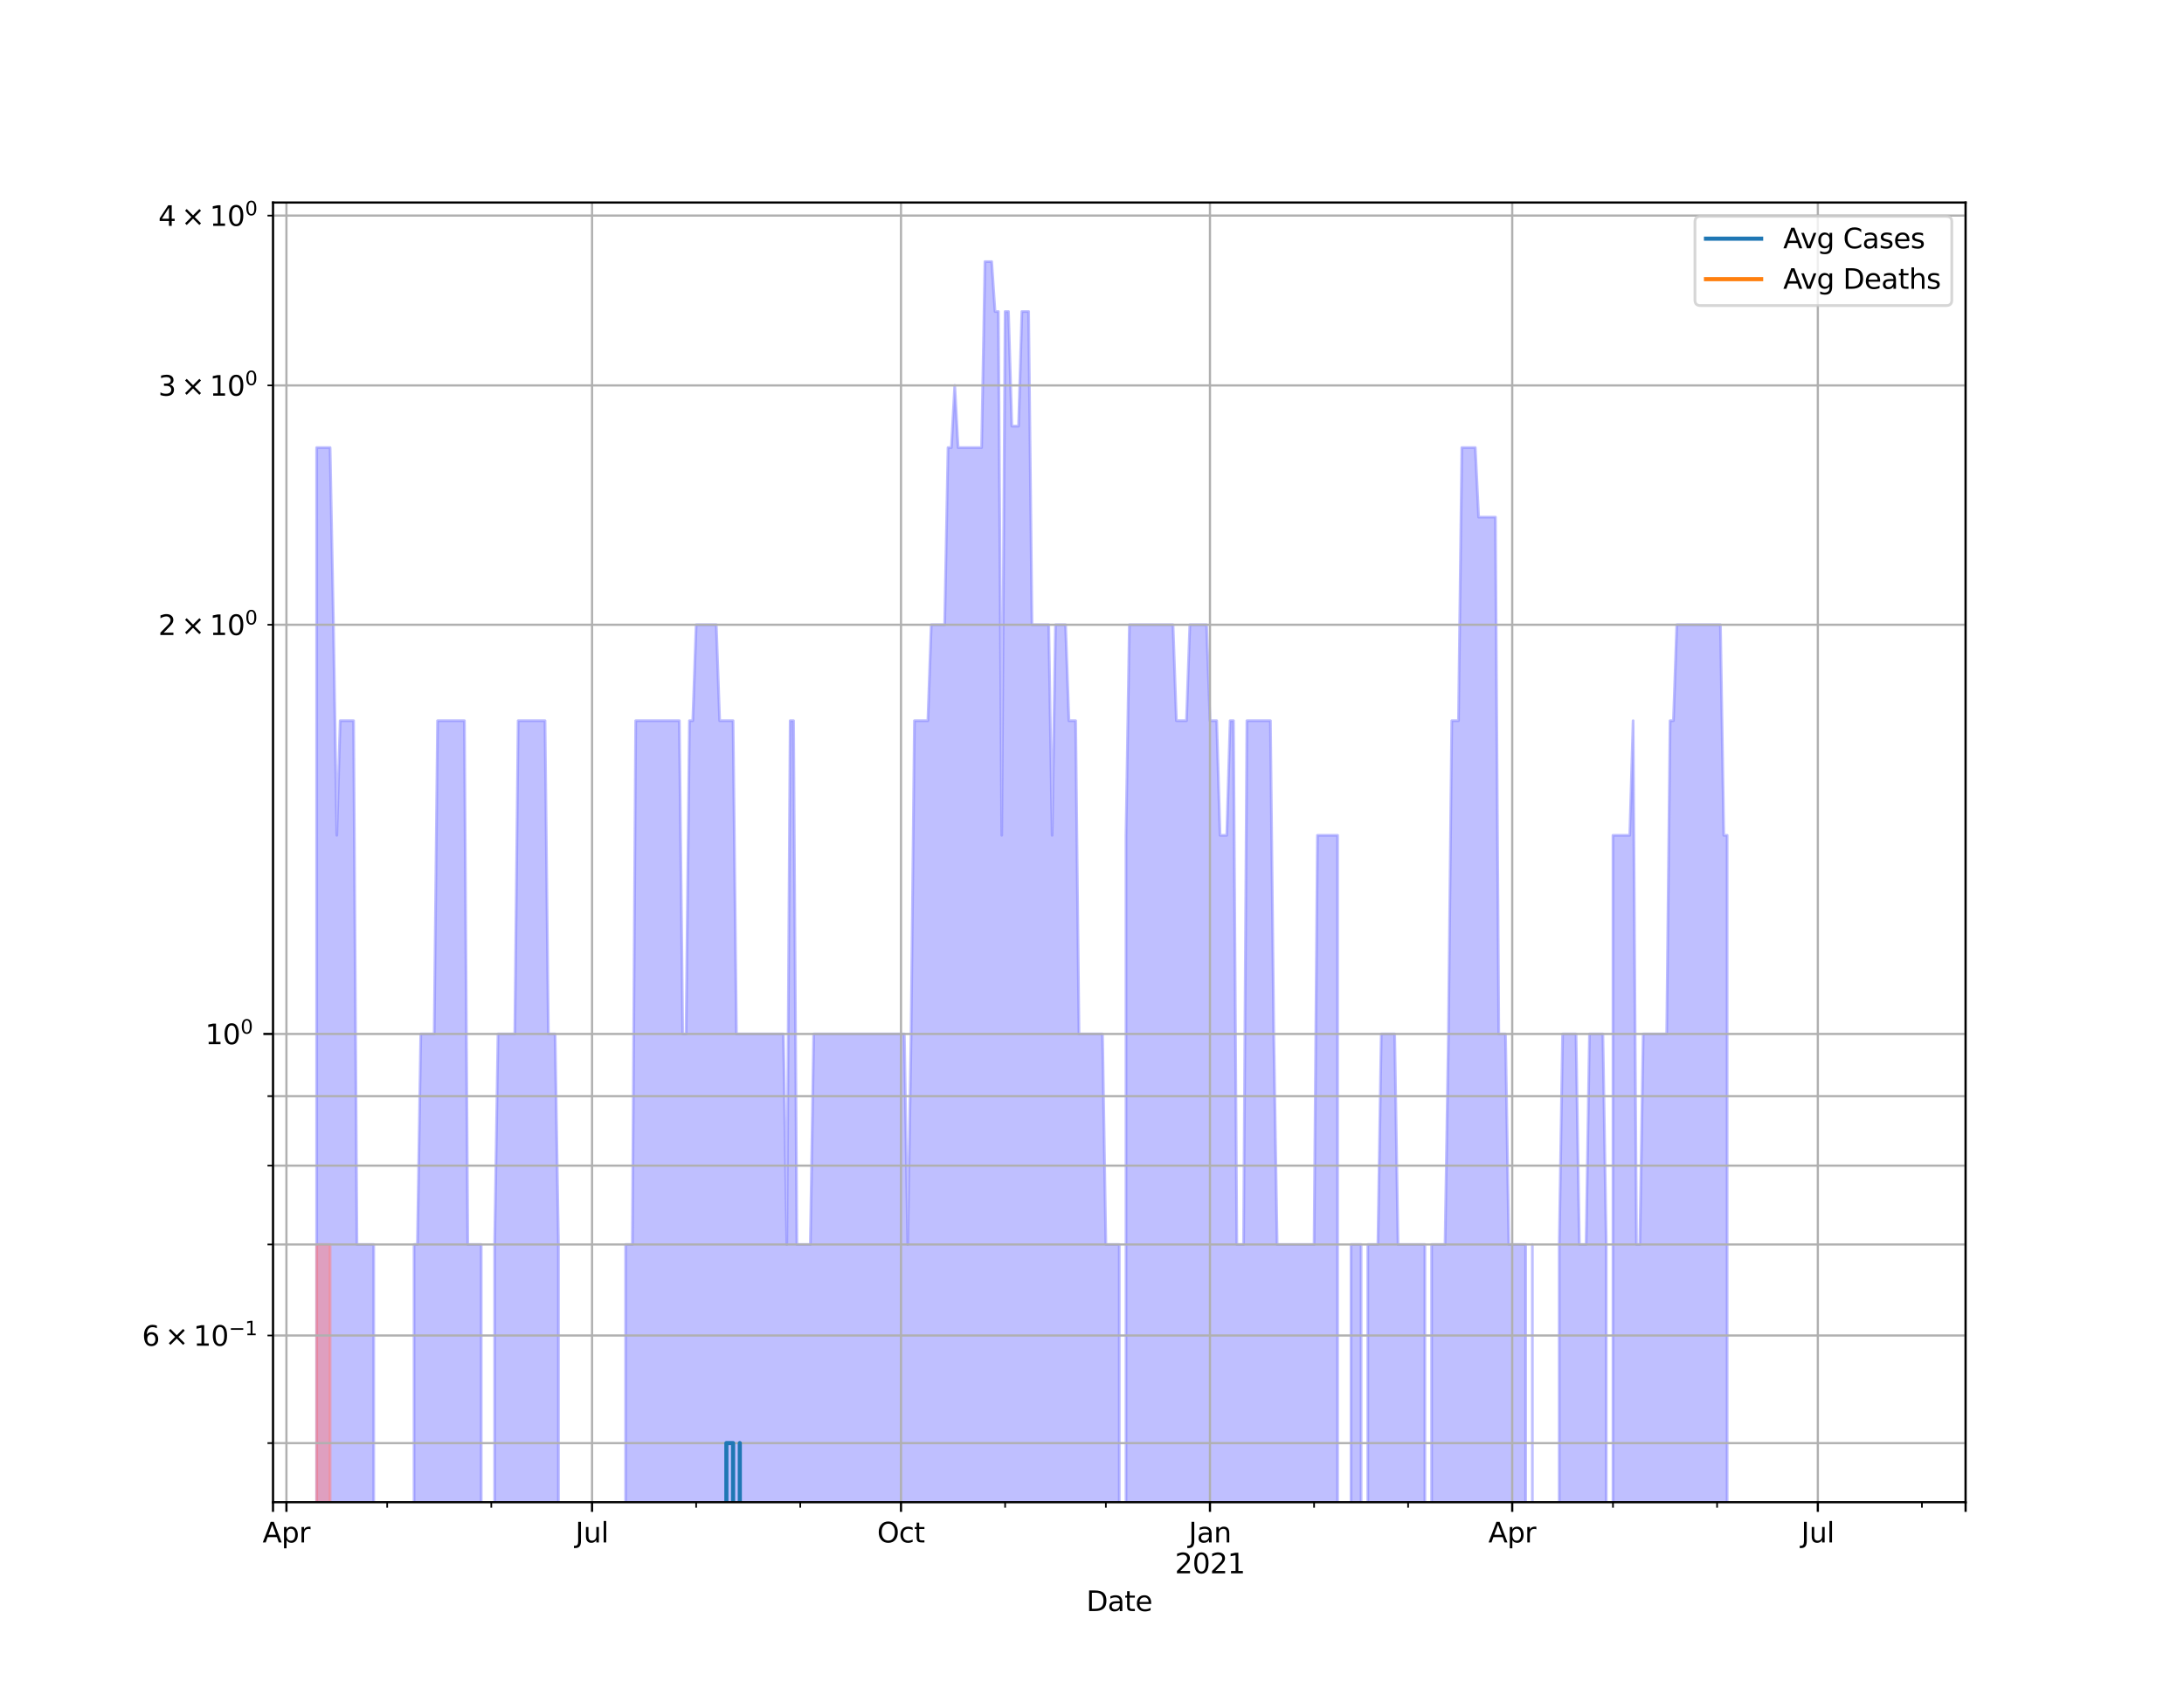 <?xml version="1.0" encoding="utf-8" standalone="no"?>
<!DOCTYPE svg PUBLIC "-//W3C//DTD SVG 1.1//EN"
  "http://www.w3.org/Graphics/SVG/1.1/DTD/svg11.dtd">
<svg height="612pt" version="1.1" viewBox="0 0 792 612" width="792pt" xmlns="http://www.w3.org/2000/svg" xmlns:xlink="http://www.w3.org/1999/xlink">
 <defs>
  <style type="text/css">*{stroke-linecap:butt;stroke-linejoin:round;}</style>
 </defs>
 <g id="figure_1">
  <g id="patch_1">
   <path d="M 0 612 
L 792 612 
L 792 0 
L 0 0 
z
" style="fill:#ffffff;"/>
  </g>
  <g id="axes_1">
   <g id="patch_2">
    <path d="M 99 544.68 
L 712.8 544.68 
L 712.8 73.44 
L 99 73.44 
z
" style="fill:#ffffff;"/>
   </g>
   <g id="PolyCollection_1">
    <path clip-path="url(#p68e2955192)" d="M 99 493223.916 
L 99 493223.916 
L 100.218 493223.916 
L 101.436 493223.916 
L 102.654 493223.916 
L 103.871 493223.916 
L 105.089 493223.916 
L 106.307 493223.916 
L 107.525 493223.916 
L 108.743 493223.916 
L 109.961 493223.916 
L 111.179 493223.916 
L 112.396 493223.916 
L 113.614 493223.916 
L 114.832 162.3 
L 116.05 162.3 
L 117.268 162.3 
L 118.486 162.3 
L 119.704 162.3 
L 120.921 226.535 
L 122.139 302.879 
L 123.357 261.321 
L 124.575 261.321 
L 125.793 261.321 
L 127.011 261.321 
L 128.229 261.321 
L 129.446 451.241 
L 130.664 451.241 
L 131.882 451.241 
L 133.1 451.241 
L 134.318 451.241 
L 135.536 451.241 
L 136.754 493223.916 
L 137.971 493223.916 
L 139.189 493223.916 
L 140.407 493223.916 
L 141.625 493223.916 
L 142.843 493223.916 
L 144.061 493223.916 
L 145.279 493223.916 
L 146.496 493223.916 
L 147.714 493223.916 
L 148.932 493223.916 
L 150.15 451.241 
L 151.368 451.241 
L 152.586 374.898 
L 153.804 374.898 
L 155.021 374.898 
L 156.239 374.898 
L 157.457 374.898 
L 158.675 261.321 
L 159.893 261.321 
L 161.111 261.321 
L 162.329 261.321 
L 163.546 261.321 
L 164.764 261.321 
L 165.982 261.321 
L 167.2 261.321 
L 168.418 261.321 
L 169.636 451.241 
L 170.854 451.241 
L 172.071 451.241 
L 173.289 451.241 
L 174.507 451.241 
L 175.725 493223.916 
L 176.943 493223.916 
L 178.161 493223.916 
L 179.379 451.241 
L 180.596 374.898 
L 181.814 374.898 
L 183.032 374.898 
L 184.25 374.898 
L 185.468 374.898 
L 186.686 374.898 
L 187.904 261.321 
L 189.121 261.321 
L 190.339 261.321 
L 191.557 261.321 
L 192.775 261.321 
L 193.993 261.321 
L 195.211 261.321 
L 196.429 261.321 
L 197.646 261.321 
L 198.864 374.898 
L 200.082 374.898 
L 201.3 374.898 
L 202.518 451.241 
L 203.736 493223.916 
L 204.954 493223.916 
L 206.171 493223.916 
L 207.389 493223.916 
L 208.607 493223.916 
L 209.825 493223.916 
L 211.043 493223.916 
L 212.261 493223.916 
L 213.479 493223.916 
L 214.696 493223.916 
L 215.914 493223.916 
L 217.132 493223.916 
L 218.35 493223.916 
L 219.568 493223.916 
L 220.786 493223.916 
L 222.004 493223.916 
L 223.221 493223.916 
L 224.439 493223.916 
L 225.657 493223.916 
L 226.875 451.241 
L 228.093 451.241 
L 229.311 451.241 
L 230.529 261.321 
L 231.746 261.321 
L 232.964 261.321 
L 234.182 261.321 
L 235.4 261.321 
L 236.618 261.321 
L 237.836 261.321 
L 239.054 261.321 
L 240.271 261.321 
L 241.489 261.321 
L 242.707 261.321 
L 243.925 261.321 
L 245.143 261.321 
L 246.361 261.321 
L 247.579 374.898 
L 248.796 374.898 
L 250.014 261.321 
L 251.232 261.321 
L 252.45 226.535 
L 253.668 226.535 
L 254.886 226.535 
L 256.104 226.535 
L 257.321 226.535 
L 258.539 226.535 
L 259.757 226.535 
L 260.975 261.321 
L 262.193 261.321 
L 263.411 261.321 
L 264.629 261.321 
L 265.846 261.321 
L 267.064 374.898 
L 268.282 374.898 
L 269.5 374.898 
L 270.718 374.898 
L 271.936 374.898 
L 273.154 374.898 
L 274.371 374.898 
L 275.589 374.898 
L 276.807 374.898 
L 278.025 374.898 
L 279.243 374.898 
L 280.461 374.898 
L 281.679 374.898 
L 282.896 374.898 
L 284.114 374.898 
L 285.332 451.241 
L 286.55 261.321 
L 287.768 261.321 
L 288.986 451.241 
L 290.204 451.241 
L 291.421 451.241 
L 292.639 451.241 
L 293.857 451.241 
L 295.075 374.898 
L 296.293 374.898 
L 297.511 374.898 
L 298.729 374.898 
L 299.946 374.898 
L 301.164 374.898 
L 302.382 374.898 
L 303.6 374.898 
L 304.818 374.898 
L 306.036 374.898 
L 307.254 374.898 
L 308.471 374.898 
L 309.689 374.898 
L 310.907 374.898 
L 312.125 374.898 
L 313.343 374.898 
L 314.561 374.898 
L 315.779 374.898 
L 316.996 374.898 
L 318.214 374.898 
L 319.432 374.898 
L 320.65 374.898 
L 321.868 374.898 
L 323.086 374.898 
L 324.304 374.898 
L 325.521 374.898 
L 326.739 374.898 
L 327.957 374.898 
L 329.175 451.241 
L 330.393 374.898 
L 331.611 261.321 
L 332.829 261.321 
L 334.046 261.321 
L 335.264 261.321 
L 336.482 261.321 
L 337.7 226.535 
L 338.918 226.535 
L 340.136 226.535 
L 341.354 226.535 
L 342.571 226.535 
L 343.789 162.3 
L 345.007 162.3 
L 346.225 139.749 
L 347.443 162.3 
L 348.661 162.3 
L 349.879 162.3 
L 351.096 162.3 
L 352.314 162.3 
L 353.532 162.3 
L 354.75 162.3 
L 355.968 162.3 
L 357.186 94.86 
L 358.404 94.86 
L 359.621 94.86 
L 360.839 112.959 
L 362.057 112.959 
L 363.275 302.879 
L 364.493 112.959 
L 365.711 112.959 
L 366.929 154.516 
L 368.146 154.516 
L 369.364 154.516 
L 370.582 112.959 
L 371.8 112.959 
L 373.018 112.959 
L 374.236 226.535 
L 375.454 226.535 
L 376.671 226.535 
L 377.889 226.535 
L 379.107 226.535 
L 380.325 226.535 
L 381.543 302.879 
L 382.761 226.535 
L 383.979 226.535 
L 385.196 226.535 
L 386.414 226.535 
L 387.632 261.321 
L 388.85 261.321 
L 390.068 261.321 
L 391.286 374.898 
L 392.504 374.898 
L 393.721 374.898 
L 394.939 374.898 
L 396.157 374.898 
L 397.375 374.898 
L 398.593 374.898 
L 399.811 374.898 
L 401.029 451.241 
L 402.246 451.241 
L 403.464 451.241 
L 404.682 451.241 
L 405.9 451.241 
L 407.118 493223.916 
L 408.336 302.879 
L 409.554 226.535 
L 410.771 226.535 
L 411.989 226.535 
L 413.207 226.535 
L 414.425 226.535 
L 415.643 226.535 
L 416.861 226.535 
L 418.079 226.535 
L 419.296 226.535 
L 420.514 226.535 
L 421.732 226.535 
L 422.95 226.535 
L 424.168 226.535 
L 425.386 226.535 
L 426.604 261.321 
L 427.821 261.321 
L 429.039 261.321 
L 430.257 261.321 
L 431.475 226.535 
L 432.693 226.535 
L 433.911 226.535 
L 435.129 226.535 
L 436.346 226.535 
L 437.564 226.535 
L 438.782 261.321 
L 440 261.321 
L 441.218 261.321 
L 442.436 302.879 
L 443.654 302.879 
L 444.871 302.879 
L 446.089 261.321 
L 447.307 261.321 
L 448.525 451.241 
L 449.743 451.241 
L 450.961 451.241 
L 452.179 261.321 
L 453.396 261.321 
L 454.614 261.321 
L 455.832 261.321 
L 457.05 261.321 
L 458.268 261.321 
L 459.486 261.321 
L 460.704 261.321 
L 461.921 374.898 
L 463.139 451.241 
L 464.357 451.241 
L 465.575 451.241 
L 466.793 451.241 
L 468.011 451.241 
L 469.229 451.241 
L 470.446 451.241 
L 471.664 451.241 
L 472.882 451.241 
L 474.1 451.241 
L 475.318 451.241 
L 476.536 451.241 
L 477.754 302.879 
L 478.971 302.879 
L 480.189 302.879 
L 481.407 302.879 
L 482.625 302.879 
L 483.843 302.879 
L 485.061 302.879 
L 486.279 493223.916 
L 487.496 493223.916 
L 488.714 493223.916 
L 489.932 451.241 
L 491.15 451.241 
L 492.368 451.241 
L 493.586 451.241 
L 494.804 493223.916 
L 496.021 451.241 
L 497.239 451.241 
L 498.457 451.241 
L 499.675 451.241 
L 500.893 374.898 
L 502.111 374.898 
L 503.329 374.898 
L 504.546 374.898 
L 505.764 374.898 
L 506.982 451.241 
L 508.2 451.241 
L 509.418 451.241 
L 510.636 451.241 
L 511.854 451.241 
L 513.071 451.241 
L 514.289 451.241 
L 515.507 451.241 
L 516.725 451.241 
L 517.943 493223.916 
L 519.161 451.241 
L 520.379 451.241 
L 521.596 451.241 
L 522.814 451.241 
L 524.032 451.241 
L 525.25 374.898 
L 526.468 261.321 
L 527.686 261.321 
L 528.904 261.321 
L 530.121 162.3 
L 531.339 162.3 
L 532.557 162.3 
L 533.775 162.3 
L 534.993 162.3 
L 536.211 187.511 
L 537.429 187.511 
L 538.646 187.511 
L 539.864 187.511 
L 541.082 187.511 
L 542.3 187.511 
L 543.518 374.898 
L 544.736 374.898 
L 545.954 374.898 
L 547.171 451.241 
L 548.389 451.241 
L 549.607 451.241 
L 550.825 451.241 
L 552.043 451.241 
L 553.261 451.241 
L 554.479 493223.916 
L 555.696 451.241 
L 556.914 493223.916 
L 558.132 493223.916 
L 559.35 493223.916 
L 560.568 493223.916 
L 561.786 493223.916 
L 563.004 493223.916 
L 564.221 493223.916 
L 565.439 451.241 
L 566.657 374.898 
L 567.875 374.898 
L 569.093 374.898 
L 570.311 374.898 
L 571.529 374.898 
L 572.746 451.241 
L 573.964 451.241 
L 575.182 451.241 
L 576.4 374.898 
L 577.618 374.898 
L 578.836 374.898 
L 580.054 374.898 
L 581.271 374.898 
L 582.489 451.241 
L 583.707 493223.916 
L 584.925 302.879 
L 586.143 302.879 
L 587.361 302.879 
L 588.579 302.879 
L 589.796 302.879 
L 591.014 302.879 
L 592.232 261.321 
L 593.45 451.241 
L 594.668 451.241 
L 595.886 374.898 
L 597.104 374.898 
L 598.321 374.898 
L 599.539 374.898 
L 600.757 374.898 
L 601.975 374.898 
L 603.193 374.898 
L 604.411 374.898 
L 605.629 261.321 
L 606.846 261.321 
L 608.064 226.535 
L 609.282 226.535 
L 610.5 226.535 
L 611.718 226.535 
L 612.936 226.535 
L 614.154 226.535 
L 615.371 226.535 
L 616.589 226.535 
L 617.807 226.535 
L 619.025 226.535 
L 620.243 226.535 
L 621.461 226.535 
L 622.679 226.535 
L 623.896 226.535 
L 625.114 302.879 
L 626.332 302.879 
L 627.55 493223.916 
L 628.768 493223.916 
L 629.986 493223.916 
L 631.204 493223.916 
L 632.421 493223.916 
L 633.639 493223.916 
L 634.857 493223.916 
L 636.075 493223.916 
L 637.293 493223.916 
L 638.511 493223.916 
L 639.729 493223.916 
L 640.946 493223.916 
L 642.164 493223.916 
L 643.382 493223.916 
L 644.6 493223.916 
L 645.818 493223.916 
L 647.036 493223.916 
L 648.254 493223.916 
L 649.471 493223.916 
L 650.689 493223.916 
L 651.907 493223.916 
L 653.125 493223.916 
L 654.343 493223.916 
L 655.561 493223.916 
L 656.779 493223.916 
L 657.996 493223.916 
L 659.214 493223.916 
L 660.432 493223.916 
L 661.65 493223.916 
L 662.868 493223.916 
L 664.086 493223.916 
L 665.304 493223.916 
L 666.521 493223.916 
L 667.739 493223.916 
L 668.957 493223.916 
L 670.175 493223.916 
L 671.393 493223.916 
L 672.611 493223.916 
L 673.829 493223.916 
L 675.046 493223.916 
L 676.264 493223.916 
L 677.482 493223.916 
L 678.7 493223.916 
L 679.918 493223.916 
L 681.136 493223.916 
L 682.354 493223.916 
L 683.571 493223.916 
L 684.789 493223.916 
L 686.007 493223.916 
L 687.225 493223.916 
L 688.443 493223.916 
L 689.661 493223.916 
L 690.879 493223.916 
L 692.096 493223.916 
L 693.314 493223.916 
L 694.532 493223.916 
L 695.75 493223.916 
L 696.968 493223.916 
L 698.186 493223.916 
L 699.404 493223.916 
L 700.621 493223.916 
L 701.839 493223.916 
L 703.057 493223.916 
L 704.275 493223.916 
L 705.493 493223.916 
L 706.711 493223.916 
L 707.929 493223.916 
L 709.146 493223.916 
L 710.364 493223.916 
L 711.582 493223.916 
L 712.8 493223.916 
L 712.8 493223.916 
L 712.8 493223.916 
L 711.582 493223.916 
L 710.364 493223.916 
L 709.146 493223.916 
L 707.929 493223.916 
L 706.711 493223.916 
L 705.493 493223.916 
L 704.275 493223.916 
L 703.057 493223.916 
L 701.839 493223.916 
L 700.621 493223.916 
L 699.404 493223.916 
L 698.186 493223.916 
L 696.968 493223.916 
L 695.75 493223.916 
L 694.532 493223.916 
L 693.314 493223.916 
L 692.096 493223.916 
L 690.879 493223.916 
L 689.661 493223.916 
L 688.443 493223.916 
L 687.225 493223.916 
L 686.007 493223.916 
L 684.789 493223.916 
L 683.571 493223.916 
L 682.354 493223.916 
L 681.136 493223.916 
L 679.918 493223.916 
L 678.7 493223.916 
L 677.482 493223.916 
L 676.264 493223.916 
L 675.046 493223.916 
L 673.829 493223.916 
L 672.611 493223.916 
L 671.393 493223.916 
L 670.175 493223.916 
L 668.957 493223.916 
L 667.739 493223.916 
L 666.521 493223.916 
L 665.304 493223.916 
L 664.086 493223.916 
L 662.868 493223.916 
L 661.65 493223.916 
L 660.432 493223.916 
L 659.214 493223.916 
L 657.996 493223.916 
L 656.779 493223.916 
L 655.561 493223.916 
L 654.343 493223.916 
L 653.125 493223.916 
L 651.907 493223.916 
L 650.689 493223.916 
L 649.471 493223.916 
L 648.254 493223.916 
L 647.036 493223.916 
L 645.818 493223.916 
L 644.6 493223.916 
L 643.382 493223.916 
L 642.164 493223.916 
L 640.946 493223.916 
L 639.729 493223.916 
L 638.511 493223.916 
L 637.293 493223.916 
L 636.075 493223.916 
L 634.857 493223.916 
L 633.639 493223.916 
L 632.421 493223.916 
L 631.204 493223.916 
L 629.986 493223.916 
L 628.768 493223.916 
L 627.55 493223.916 
L 626.332 493223.916 
L 625.114 493223.916 
L 623.896 493223.916 
L 622.679 493223.916 
L 621.461 493223.916 
L 620.243 493223.916 
L 619.025 493223.916 
L 617.807 493223.916 
L 616.589 493223.916 
L 615.371 493223.916 
L 614.154 493223.916 
L 612.936 493223.916 
L 611.718 493223.916 
L 610.5 493223.916 
L 609.282 493223.916 
L 608.064 493223.916 
L 606.846 493223.916 
L 605.629 493223.916 
L 604.411 493223.916 
L 603.193 493223.916 
L 601.975 493223.916 
L 600.757 493223.916 
L 599.539 493223.916 
L 598.321 493223.916 
L 597.104 493223.916 
L 595.886 493223.916 
L 594.668 493223.916 
L 593.45 493223.916 
L 592.232 493223.916 
L 591.014 493223.916 
L 589.796 493223.916 
L 588.579 493223.916 
L 587.361 493223.916 
L 586.143 493223.916 
L 584.925 493223.916 
L 583.707 493223.916 
L 582.489 493223.916 
L 581.271 493223.916 
L 580.054 493223.916 
L 578.836 493223.916 
L 577.618 493223.916 
L 576.4 493223.916 
L 575.182 493223.916 
L 573.964 493223.916 
L 572.746 493223.916 
L 571.529 493223.916 
L 570.311 493223.916 
L 569.093 493223.916 
L 567.875 493223.916 
L 566.657 493223.916 
L 565.439 493223.916 
L 564.221 493223.916 
L 563.004 493223.916 
L 561.786 493223.916 
L 560.568 493223.916 
L 559.35 493223.916 
L 558.132 493223.916 
L 556.914 493223.916 
L 555.696 493223.916 
L 554.479 493223.916 
L 553.261 493223.916 
L 552.043 493223.916 
L 550.825 493223.916 
L 549.607 493223.916 
L 548.389 493223.916 
L 547.171 493223.916 
L 545.954 493223.916 
L 544.736 493223.916 
L 543.518 493223.916 
L 542.3 493223.916 
L 541.082 493223.916 
L 539.864 493223.916 
L 538.646 493223.916 
L 537.429 493223.916 
L 536.211 493223.916 
L 534.993 493223.916 
L 533.775 493223.916 
L 532.557 493223.916 
L 531.339 493223.916 
L 530.121 493223.916 
L 528.904 493223.916 
L 527.686 493223.916 
L 526.468 493223.916 
L 525.25 493223.916 
L 524.032 493223.916 
L 522.814 493223.916 
L 521.596 493223.916 
L 520.379 493223.916 
L 519.161 493223.916 
L 517.943 493223.916 
L 516.725 493223.916 
L 515.507 493223.916 
L 514.289 493223.916 
L 513.071 493223.916 
L 511.854 493223.916 
L 510.636 493223.916 
L 509.418 493223.916 
L 508.2 493223.916 
L 506.982 493223.916 
L 505.764 493223.916 
L 504.546 493223.916 
L 503.329 493223.916 
L 502.111 493223.916 
L 500.893 493223.916 
L 499.675 493223.916 
L 498.457 493223.916 
L 497.239 493223.916 
L 496.021 493223.916 
L 494.804 493223.916 
L 493.586 493223.916 
L 492.368 493223.916 
L 491.15 493223.916 
L 489.932 493223.916 
L 488.714 493223.916 
L 487.496 493223.916 
L 486.279 493223.916 
L 485.061 493223.916 
L 483.843 493223.916 
L 482.625 493223.916 
L 481.407 493223.916 
L 480.189 493223.916 
L 478.971 493223.916 
L 477.754 493223.916 
L 476.536 493223.916 
L 475.318 493223.916 
L 474.1 493223.916 
L 472.882 493223.916 
L 471.664 493223.916 
L 470.446 493223.916 
L 469.229 493223.916 
L 468.011 493223.916 
L 466.793 493223.916 
L 465.575 493223.916 
L 464.357 493223.916 
L 463.139 493223.916 
L 461.921 493223.916 
L 460.704 493223.916 
L 459.486 493223.916 
L 458.268 493223.916 
L 457.05 493223.916 
L 455.832 493223.916 
L 454.614 493223.916 
L 453.396 493223.916 
L 452.179 493223.916 
L 450.961 493223.916 
L 449.743 493223.916 
L 448.525 493223.916 
L 447.307 493223.916 
L 446.089 493223.916 
L 444.871 493223.916 
L 443.654 493223.916 
L 442.436 493223.916 
L 441.218 493223.916 
L 440 493223.916 
L 438.782 493223.916 
L 437.564 493223.916 
L 436.346 493223.916 
L 435.129 493223.916 
L 433.911 493223.916 
L 432.693 493223.916 
L 431.475 493223.916 
L 430.257 493223.916 
L 429.039 493223.916 
L 427.821 493223.916 
L 426.604 493223.916 
L 425.386 493223.916 
L 424.168 493223.916 
L 422.95 493223.916 
L 421.732 493223.916 
L 420.514 493223.916 
L 419.296 493223.916 
L 418.079 493223.916 
L 416.861 493223.916 
L 415.643 493223.916 
L 414.425 493223.916 
L 413.207 493223.916 
L 411.989 493223.916 
L 410.771 493223.916 
L 409.554 493223.916 
L 408.336 493223.916 
L 407.118 493223.916 
L 405.9 493223.916 
L 404.682 493223.916 
L 403.464 493223.916 
L 402.246 493223.916 
L 401.029 493223.916 
L 399.811 493223.916 
L 398.593 493223.916 
L 397.375 493223.916 
L 396.157 493223.916 
L 394.939 493223.916 
L 393.721 493223.916 
L 392.504 493223.916 
L 391.286 493223.916 
L 390.068 493223.916 
L 388.85 493223.916 
L 387.632 493223.916 
L 386.414 493223.916 
L 385.196 493223.916 
L 383.979 493223.916 
L 382.761 493223.916 
L 381.543 493223.916 
L 380.325 493223.916 
L 379.107 493223.916 
L 377.889 493223.916 
L 376.671 493223.916 
L 375.454 493223.916 
L 374.236 493223.916 
L 373.018 493223.916 
L 371.8 493223.916 
L 370.582 493223.916 
L 369.364 493223.916 
L 368.146 493223.916 
L 366.929 493223.916 
L 365.711 493223.916 
L 364.493 493223.916 
L 363.275 493223.916 
L 362.057 493223.916 
L 360.839 493223.916 
L 359.621 493223.916 
L 358.404 493223.916 
L 357.186 493223.916 
L 355.968 493223.916 
L 354.75 493223.916 
L 353.532 493223.916 
L 352.314 493223.916 
L 351.096 493223.916 
L 349.879 493223.916 
L 348.661 493223.916 
L 347.443 493223.916 
L 346.225 493223.916 
L 345.007 493223.916 
L 343.789 493223.916 
L 342.571 493223.916 
L 341.354 493223.916 
L 340.136 493223.916 
L 338.918 493223.916 
L 337.7 493223.916 
L 336.482 493223.916 
L 335.264 493223.916 
L 334.046 493223.916 
L 332.829 493223.916 
L 331.611 493223.916 
L 330.393 493223.916 
L 329.175 493223.916 
L 327.957 493223.916 
L 326.739 493223.916 
L 325.521 493223.916 
L 324.304 493223.916 
L 323.086 493223.916 
L 321.868 493223.916 
L 320.65 493223.916 
L 319.432 493223.916 
L 318.214 493223.916 
L 316.996 493223.916 
L 315.779 493223.916 
L 314.561 493223.916 
L 313.343 493223.916 
L 312.125 493223.916 
L 310.907 493223.916 
L 309.689 493223.916 
L 308.471 493223.916 
L 307.254 493223.916 
L 306.036 493223.916 
L 304.818 493223.916 
L 303.6 493223.916 
L 302.382 493223.916 
L 301.164 493223.916 
L 299.946 493223.916 
L 298.729 493223.916 
L 297.511 493223.916 
L 296.293 493223.916 
L 295.075 493223.916 
L 293.857 493223.916 
L 292.639 493223.916 
L 291.421 493223.916 
L 290.204 493223.916 
L 288.986 493223.916 
L 287.768 493223.916 
L 286.55 493223.916 
L 285.332 493223.916 
L 284.114 493223.916 
L 282.896 493223.916 
L 281.679 493223.916 
L 280.461 493223.916 
L 279.243 493223.916 
L 278.025 493223.916 
L 276.807 493223.916 
L 275.589 493223.916 
L 274.371 493223.916 
L 273.154 493223.916 
L 271.936 493223.916 
L 270.718 493223.916 
L 269.5 493223.916 
L 268.282 493223.916 
L 267.064 493223.916 
L 265.846 493223.916 
L 264.629 493223.916 
L 263.411 493223.916 
L 262.193 493223.916 
L 260.975 493223.916 
L 259.757 493223.916 
L 258.539 493223.916 
L 257.321 493223.916 
L 256.104 493223.916 
L 254.886 493223.916 
L 253.668 493223.916 
L 252.45 493223.916 
L 251.232 493223.916 
L 250.014 493223.916 
L 248.796 493223.916 
L 247.579 493223.916 
L 246.361 493223.916 
L 245.143 493223.916 
L 243.925 493223.916 
L 242.707 493223.916 
L 241.489 493223.916 
L 240.271 493223.916 
L 239.054 493223.916 
L 237.836 493223.916 
L 236.618 493223.916 
L 235.4 493223.916 
L 234.182 493223.916 
L 232.964 493223.916 
L 231.746 493223.916 
L 230.529 493223.916 
L 229.311 493223.916 
L 228.093 493223.916 
L 226.875 493223.916 
L 225.657 493223.916 
L 224.439 493223.916 
L 223.221 493223.916 
L 222.004 493223.916 
L 220.786 493223.916 
L 219.568 493223.916 
L 218.35 493223.916 
L 217.132 493223.916 
L 215.914 493223.916 
L 214.696 493223.916 
L 213.479 493223.916 
L 212.261 493223.916 
L 211.043 493223.916 
L 209.825 493223.916 
L 208.607 493223.916 
L 207.389 493223.916 
L 206.171 493223.916 
L 204.954 493223.916 
L 203.736 493223.916 
L 202.518 493223.916 
L 201.3 493223.916 
L 200.082 493223.916 
L 198.864 493223.916 
L 197.646 493223.916 
L 196.429 493223.916 
L 195.211 493223.916 
L 193.993 493223.916 
L 192.775 493223.916 
L 191.557 493223.916 
L 190.339 493223.916 
L 189.121 493223.916 
L 187.904 493223.916 
L 186.686 493223.916 
L 185.468 493223.916 
L 184.25 493223.916 
L 183.032 493223.916 
L 181.814 493223.916 
L 180.596 493223.916 
L 179.379 493223.916 
L 178.161 493223.916 
L 176.943 493223.916 
L 175.725 493223.916 
L 174.507 493223.916 
L 173.289 493223.916 
L 172.071 493223.916 
L 170.854 493223.916 
L 169.636 493223.916 
L 168.418 493223.916 
L 167.2 493223.916 
L 165.982 493223.916 
L 164.764 493223.916 
L 163.546 493223.916 
L 162.329 493223.916 
L 161.111 493223.916 
L 159.893 493223.916 
L 158.675 493223.916 
L 157.457 493223.916 
L 156.239 493223.916 
L 155.021 493223.916 
L 153.804 493223.916 
L 152.586 493223.916 
L 151.368 493223.916 
L 150.15 493223.916 
L 148.932 493223.916 
L 147.714 493223.916 
L 146.496 493223.916 
L 145.279 493223.916 
L 144.061 493223.916 
L 142.843 493223.916 
L 141.625 493223.916 
L 140.407 493223.916 
L 139.189 493223.916 
L 137.971 493223.916 
L 136.754 493223.916 
L 135.536 493223.916 
L 134.318 493223.916 
L 133.1 493223.916 
L 131.882 493223.916 
L 130.664 493223.916 
L 129.446 493223.916 
L 128.229 493223.916 
L 127.011 493223.916 
L 125.793 493223.916 
L 124.575 493223.916 
L 123.357 493223.916 
L 122.139 493223.916 
L 120.921 493223.916 
L 119.704 493223.916 
L 118.486 493223.916 
L 117.268 493223.916 
L 116.05 493223.916 
L 114.832 493223.916 
L 113.614 493223.916 
L 112.396 493223.916 
L 111.179 493223.916 
L 109.961 493223.916 
L 108.743 493223.916 
L 107.525 493223.916 
L 106.307 493223.916 
L 105.089 493223.916 
L 103.871 493223.916 
L 102.654 493223.916 
L 101.436 493223.916 
L 100.218 493223.916 
L 99 493223.916 
z
" style="fill:#8080ff;fill-opacity:0.5;stroke:#8080ff;stroke-opacity:0.5;"/>
   </g>
   <g id="PolyCollection_2">
    <path clip-path="url(#p68e2955192)" d="M 99 493223.916 
L 99 493223.916 
L 100.218 493223.916 
L 101.436 493223.916 
L 102.654 493223.916 
L 103.871 493223.916 
L 105.089 493223.916 
L 106.307 493223.916 
L 107.525 493223.916 
L 108.743 493223.916 
L 109.961 493223.916 
L 111.179 493223.916 
L 112.396 493223.916 
L 113.614 493223.916 
L 114.832 451.241 
L 116.05 451.241 
L 117.268 451.241 
L 118.486 451.241 
L 119.704 451.241 
L 120.921 493223.916 
L 122.139 493223.916 
L 123.357 493223.916 
L 124.575 493223.916 
L 125.793 493223.916 
L 127.011 493223.916 
L 128.229 493223.916 
L 129.446 493223.916 
L 130.664 493223.916 
L 131.882 493223.916 
L 133.1 493223.916 
L 134.318 493223.916 
L 135.536 493223.916 
L 136.754 493223.916 
L 137.971 493223.916 
L 139.189 493223.916 
L 140.407 493223.916 
L 141.625 493223.916 
L 142.843 493223.916 
L 144.061 493223.916 
L 145.279 493223.916 
L 146.496 493223.916 
L 147.714 493223.916 
L 148.932 493223.916 
L 150.15 493223.916 
L 151.368 493223.916 
L 152.586 493223.916 
L 153.804 493223.916 
L 155.021 493223.916 
L 156.239 493223.916 
L 157.457 493223.916 
L 158.675 493223.916 
L 159.893 493223.916 
L 161.111 493223.916 
L 162.329 493223.916 
L 163.546 493223.916 
L 164.764 493223.916 
L 165.982 493223.916 
L 167.2 493223.916 
L 168.418 493223.916 
L 169.636 493223.916 
L 170.854 493223.916 
L 172.071 493223.916 
L 173.289 493223.916 
L 174.507 493223.916 
L 175.725 493223.916 
L 176.943 493223.916 
L 178.161 493223.916 
L 179.379 493223.916 
L 180.596 493223.916 
L 181.814 493223.916 
L 183.032 493223.916 
L 184.25 493223.916 
L 185.468 493223.916 
L 186.686 493223.916 
L 187.904 493223.916 
L 189.121 493223.916 
L 190.339 493223.916 
L 191.557 493223.916 
L 192.775 493223.916 
L 193.993 493223.916 
L 195.211 493223.916 
L 196.429 493223.916 
L 197.646 493223.916 
L 198.864 493223.916 
L 200.082 493223.916 
L 201.3 493223.916 
L 202.518 493223.916 
L 203.736 493223.916 
L 204.954 493223.916 
L 206.171 493223.916 
L 207.389 493223.916 
L 208.607 493223.916 
L 209.825 493223.916 
L 211.043 493223.916 
L 212.261 493223.916 
L 213.479 493223.916 
L 214.696 493223.916 
L 215.914 493223.916 
L 217.132 493223.916 
L 218.35 493223.916 
L 219.568 493223.916 
L 220.786 493223.916 
L 222.004 493223.916 
L 223.221 493223.916 
L 224.439 493223.916 
L 225.657 493223.916 
L 226.875 493223.916 
L 228.093 493223.916 
L 229.311 493223.916 
L 230.529 493223.916 
L 231.746 493223.916 
L 232.964 493223.916 
L 234.182 493223.916 
L 235.4 493223.916 
L 236.618 493223.916 
L 237.836 493223.916 
L 239.054 493223.916 
L 240.271 493223.916 
L 241.489 493223.916 
L 242.707 493223.916 
L 243.925 493223.916 
L 245.143 493223.916 
L 246.361 493223.916 
L 247.579 493223.916 
L 248.796 493223.916 
L 250.014 493223.916 
L 251.232 493223.916 
L 252.45 493223.916 
L 253.668 493223.916 
L 254.886 493223.916 
L 256.104 493223.916 
L 257.321 493223.916 
L 258.539 493223.916 
L 259.757 493223.916 
L 260.975 493223.916 
L 262.193 493223.916 
L 263.411 493223.916 
L 264.629 493223.916 
L 265.846 493223.916 
L 267.064 493223.916 
L 268.282 493223.916 
L 269.5 493223.916 
L 270.718 493223.916 
L 271.936 493223.916 
L 273.154 493223.916 
L 274.371 493223.916 
L 275.589 493223.916 
L 276.807 493223.916 
L 278.025 493223.916 
L 279.243 493223.916 
L 280.461 493223.916 
L 281.679 493223.916 
L 282.896 493223.916 
L 284.114 493223.916 
L 285.332 493223.916 
L 286.55 493223.916 
L 287.768 493223.916 
L 288.986 493223.916 
L 290.204 493223.916 
L 291.421 493223.916 
L 292.639 493223.916 
L 293.857 493223.916 
L 295.075 493223.916 
L 296.293 493223.916 
L 297.511 493223.916 
L 298.729 493223.916 
L 299.946 493223.916 
L 301.164 493223.916 
L 302.382 493223.916 
L 303.6 493223.916 
L 304.818 493223.916 
L 306.036 493223.916 
L 307.254 493223.916 
L 308.471 493223.916 
L 309.689 493223.916 
L 310.907 493223.916 
L 312.125 493223.916 
L 313.343 493223.916 
L 314.561 493223.916 
L 315.779 493223.916 
L 316.996 493223.916 
L 318.214 493223.916 
L 319.432 493223.916 
L 320.65 493223.916 
L 321.868 493223.916 
L 323.086 493223.916 
L 324.304 493223.916 
L 325.521 493223.916 
L 326.739 493223.916 
L 327.957 493223.916 
L 329.175 493223.916 
L 330.393 493223.916 
L 331.611 493223.916 
L 332.829 493223.916 
L 334.046 493223.916 
L 335.264 493223.916 
L 336.482 493223.916 
L 337.7 493223.916 
L 338.918 493223.916 
L 340.136 493223.916 
L 341.354 493223.916 
L 342.571 493223.916 
L 343.789 493223.916 
L 345.007 493223.916 
L 346.225 493223.916 
L 347.443 493223.916 
L 348.661 493223.916 
L 349.879 493223.916 
L 351.096 493223.916 
L 352.314 493223.916 
L 353.532 493223.916 
L 354.75 493223.916 
L 355.968 493223.916 
L 357.186 493223.916 
L 358.404 493223.916 
L 359.621 493223.916 
L 360.839 493223.916 
L 362.057 493223.916 
L 363.275 493223.916 
L 364.493 493223.916 
L 365.711 493223.916 
L 366.929 493223.916 
L 368.146 493223.916 
L 369.364 493223.916 
L 370.582 493223.916 
L 371.8 493223.916 
L 373.018 493223.916 
L 374.236 493223.916 
L 375.454 493223.916 
L 376.671 493223.916 
L 377.889 493223.916 
L 379.107 493223.916 
L 380.325 493223.916 
L 381.543 493223.916 
L 382.761 493223.916 
L 383.979 493223.916 
L 385.196 493223.916 
L 386.414 493223.916 
L 387.632 493223.916 
L 388.85 493223.916 
L 390.068 493223.916 
L 391.286 493223.916 
L 392.504 493223.916 
L 393.721 493223.916 
L 394.939 493223.916 
L 396.157 493223.916 
L 397.375 493223.916 
L 398.593 493223.916 
L 399.811 493223.916 
L 401.029 493223.916 
L 402.246 493223.916 
L 403.464 493223.916 
L 404.682 493223.916 
L 405.9 493223.916 
L 407.118 493223.916 
L 408.336 493223.916 
L 409.554 493223.916 
L 410.771 493223.916 
L 411.989 493223.916 
L 413.207 493223.916 
L 414.425 493223.916 
L 415.643 493223.916 
L 416.861 493223.916 
L 418.079 493223.916 
L 419.296 493223.916 
L 420.514 493223.916 
L 421.732 493223.916 
L 422.95 493223.916 
L 424.168 493223.916 
L 425.386 493223.916 
L 426.604 493223.916 
L 427.821 493223.916 
L 429.039 493223.916 
L 430.257 493223.916 
L 431.475 493223.916 
L 432.693 493223.916 
L 433.911 493223.916 
L 435.129 493223.916 
L 436.346 493223.916 
L 437.564 493223.916 
L 438.782 493223.916 
L 440 493223.916 
L 441.218 493223.916 
L 442.436 493223.916 
L 443.654 493223.916 
L 444.871 493223.916 
L 446.089 493223.916 
L 447.307 493223.916 
L 448.525 493223.916 
L 449.743 493223.916 
L 450.961 493223.916 
L 452.179 493223.916 
L 453.396 493223.916 
L 454.614 493223.916 
L 455.832 493223.916 
L 457.05 493223.916 
L 458.268 493223.916 
L 459.486 493223.916 
L 460.704 493223.916 
L 461.921 493223.916 
L 463.139 493223.916 
L 464.357 493223.916 
L 465.575 493223.916 
L 466.793 493223.916 
L 468.011 493223.916 
L 469.229 493223.916 
L 470.446 493223.916 
L 471.664 493223.916 
L 472.882 493223.916 
L 474.1 493223.916 
L 475.318 493223.916 
L 476.536 493223.916 
L 477.754 493223.916 
L 478.971 493223.916 
L 480.189 493223.916 
L 481.407 493223.916 
L 482.625 493223.916 
L 483.843 493223.916 
L 485.061 493223.916 
L 486.279 493223.916 
L 487.496 493223.916 
L 488.714 493223.916 
L 489.932 493223.916 
L 491.15 493223.916 
L 492.368 493223.916 
L 493.586 493223.916 
L 494.804 493223.916 
L 496.021 493223.916 
L 497.239 493223.916 
L 498.457 493223.916 
L 499.675 493223.916 
L 500.893 493223.916 
L 502.111 493223.916 
L 503.329 493223.916 
L 504.546 493223.916 
L 505.764 493223.916 
L 506.982 493223.916 
L 508.2 493223.916 
L 509.418 493223.916 
L 510.636 493223.916 
L 511.854 493223.916 
L 513.071 493223.916 
L 514.289 493223.916 
L 515.507 493223.916 
L 516.725 493223.916 
L 517.943 493223.916 
L 519.161 493223.916 
L 520.379 493223.916 
L 521.596 493223.916 
L 522.814 493223.916 
L 524.032 493223.916 
L 525.25 493223.916 
L 526.468 493223.916 
L 527.686 493223.916 
L 528.904 493223.916 
L 530.121 493223.916 
L 531.339 493223.916 
L 532.557 493223.916 
L 533.775 493223.916 
L 534.993 493223.916 
L 536.211 493223.916 
L 537.429 493223.916 
L 538.646 493223.916 
L 539.864 493223.916 
L 541.082 493223.916 
L 542.3 493223.916 
L 543.518 493223.916 
L 544.736 493223.916 
L 545.954 493223.916 
L 547.171 493223.916 
L 548.389 493223.916 
L 549.607 493223.916 
L 550.825 493223.916 
L 552.043 493223.916 
L 553.261 493223.916 
L 554.479 493223.916 
L 555.696 493223.916 
L 556.914 493223.916 
L 558.132 493223.916 
L 559.35 493223.916 
L 560.568 493223.916 
L 561.786 493223.916 
L 563.004 493223.916 
L 564.221 493223.916 
L 565.439 493223.916 
L 566.657 493223.916 
L 567.875 493223.916 
L 569.093 493223.916 
L 570.311 493223.916 
L 571.529 493223.916 
L 572.746 493223.916 
L 573.964 493223.916 
L 575.182 493223.916 
L 576.4 493223.916 
L 577.618 493223.916 
L 578.836 493223.916 
L 580.054 493223.916 
L 581.271 493223.916 
L 582.489 493223.916 
L 583.707 493223.916 
L 584.925 493223.916 
L 586.143 493223.916 
L 587.361 493223.916 
L 588.579 493223.916 
L 589.796 493223.916 
L 591.014 493223.916 
L 592.232 493223.916 
L 593.45 493223.916 
L 594.668 493223.916 
L 595.886 493223.916 
L 597.104 493223.916 
L 598.321 493223.916 
L 599.539 493223.916 
L 600.757 493223.916 
L 601.975 493223.916 
L 603.193 493223.916 
L 604.411 493223.916 
L 605.629 493223.916 
L 606.846 493223.916 
L 608.064 493223.916 
L 609.282 493223.916 
L 610.5 493223.916 
L 611.718 493223.916 
L 612.936 493223.916 
L 614.154 493223.916 
L 615.371 493223.916 
L 616.589 493223.916 
L 617.807 493223.916 
L 619.025 493223.916 
L 620.243 493223.916 
L 621.461 493223.916 
L 622.679 493223.916 
L 623.896 493223.916 
L 625.114 493223.916 
L 626.332 493223.916 
L 627.55 493223.916 
L 628.768 493223.916 
L 629.986 493223.916 
L 631.204 493223.916 
L 632.421 493223.916 
L 633.639 493223.916 
L 634.857 493223.916 
L 636.075 493223.916 
L 637.293 493223.916 
L 638.511 493223.916 
L 639.729 493223.916 
L 640.946 493223.916 
L 642.164 493223.916 
L 643.382 493223.916 
L 644.6 493223.916 
L 645.818 493223.916 
L 647.036 493223.916 
L 648.254 493223.916 
L 649.471 493223.916 
L 650.689 493223.916 
L 651.907 493223.916 
L 653.125 493223.916 
L 654.343 493223.916 
L 655.561 493223.916 
L 656.779 493223.916 
L 657.996 493223.916 
L 659.214 493223.916 
L 660.432 493223.916 
L 661.65 493223.916 
L 662.868 493223.916 
L 664.086 493223.916 
L 665.304 493223.916 
L 666.521 493223.916 
L 667.739 493223.916 
L 668.957 493223.916 
L 670.175 493223.916 
L 671.393 493223.916 
L 672.611 493223.916 
L 673.829 493223.916 
L 675.046 493223.916 
L 676.264 493223.916 
L 677.482 493223.916 
L 678.7 493223.916 
L 679.918 493223.916 
L 681.136 493223.916 
L 682.354 493223.916 
L 683.571 493223.916 
L 684.789 493223.916 
L 686.007 493223.916 
L 687.225 493223.916 
L 688.443 493223.916 
L 689.661 493223.916 
L 690.879 493223.916 
L 692.096 493223.916 
L 693.314 493223.916 
L 694.532 493223.916 
L 695.75 493223.916 
L 696.968 493223.916 
L 698.186 493223.916 
L 699.404 493223.916 
L 700.621 493223.916 
L 701.839 493223.916 
L 703.057 493223.916 
L 704.275 493223.916 
L 705.493 493223.916 
L 706.711 493223.916 
L 707.929 493223.916 
L 709.146 493223.916 
L 710.364 493223.916 
L 711.582 493223.916 
L 712.8 493223.916 
L 712.8 493223.916 
L 712.8 493223.916 
L 711.582 493223.916 
L 710.364 493223.916 
L 709.146 493223.916 
L 707.929 493223.916 
L 706.711 493223.916 
L 705.493 493223.916 
L 704.275 493223.916 
L 703.057 493223.916 
L 701.839 493223.916 
L 700.621 493223.916 
L 699.404 493223.916 
L 698.186 493223.916 
L 696.968 493223.916 
L 695.75 493223.916 
L 694.532 493223.916 
L 693.314 493223.916 
L 692.096 493223.916 
L 690.879 493223.916 
L 689.661 493223.916 
L 688.443 493223.916 
L 687.225 493223.916 
L 686.007 493223.916 
L 684.789 493223.916 
L 683.571 493223.916 
L 682.354 493223.916 
L 681.136 493223.916 
L 679.918 493223.916 
L 678.7 493223.916 
L 677.482 493223.916 
L 676.264 493223.916 
L 675.046 493223.916 
L 673.829 493223.916 
L 672.611 493223.916 
L 671.393 493223.916 
L 670.175 493223.916 
L 668.957 493223.916 
L 667.739 493223.916 
L 666.521 493223.916 
L 665.304 493223.916 
L 664.086 493223.916 
L 662.868 493223.916 
L 661.65 493223.916 
L 660.432 493223.916 
L 659.214 493223.916 
L 657.996 493223.916 
L 656.779 493223.916 
L 655.561 493223.916 
L 654.343 493223.916 
L 653.125 493223.916 
L 651.907 493223.916 
L 650.689 493223.916 
L 649.471 493223.916 
L 648.254 493223.916 
L 647.036 493223.916 
L 645.818 493223.916 
L 644.6 493223.916 
L 643.382 493223.916 
L 642.164 493223.916 
L 640.946 493223.916 
L 639.729 493223.916 
L 638.511 493223.916 
L 637.293 493223.916 
L 636.075 493223.916 
L 634.857 493223.916 
L 633.639 493223.916 
L 632.421 493223.916 
L 631.204 493223.916 
L 629.986 493223.916 
L 628.768 493223.916 
L 627.55 493223.916 
L 626.332 493223.916 
L 625.114 493223.916 
L 623.896 493223.916 
L 622.679 493223.916 
L 621.461 493223.916 
L 620.243 493223.916 
L 619.025 493223.916 
L 617.807 493223.916 
L 616.589 493223.916 
L 615.371 493223.916 
L 614.154 493223.916 
L 612.936 493223.916 
L 611.718 493223.916 
L 610.5 493223.916 
L 609.282 493223.916 
L 608.064 493223.916 
L 606.846 493223.916 
L 605.629 493223.916 
L 604.411 493223.916 
L 603.193 493223.916 
L 601.975 493223.916 
L 600.757 493223.916 
L 599.539 493223.916 
L 598.321 493223.916 
L 597.104 493223.916 
L 595.886 493223.916 
L 594.668 493223.916 
L 593.45 493223.916 
L 592.232 493223.916 
L 591.014 493223.916 
L 589.796 493223.916 
L 588.579 493223.916 
L 587.361 493223.916 
L 586.143 493223.916 
L 584.925 493223.916 
L 583.707 493223.916 
L 582.489 493223.916 
L 581.271 493223.916 
L 580.054 493223.916 
L 578.836 493223.916 
L 577.618 493223.916 
L 576.4 493223.916 
L 575.182 493223.916 
L 573.964 493223.916 
L 572.746 493223.916 
L 571.529 493223.916 
L 570.311 493223.916 
L 569.093 493223.916 
L 567.875 493223.916 
L 566.657 493223.916 
L 565.439 493223.916 
L 564.221 493223.916 
L 563.004 493223.916 
L 561.786 493223.916 
L 560.568 493223.916 
L 559.35 493223.916 
L 558.132 493223.916 
L 556.914 493223.916 
L 555.696 493223.916 
L 554.479 493223.916 
L 553.261 493223.916 
L 552.043 493223.916 
L 550.825 493223.916 
L 549.607 493223.916 
L 548.389 493223.916 
L 547.171 493223.916 
L 545.954 493223.916 
L 544.736 493223.916 
L 543.518 493223.916 
L 542.3 493223.916 
L 541.082 493223.916 
L 539.864 493223.916 
L 538.646 493223.916 
L 537.429 493223.916 
L 536.211 493223.916 
L 534.993 493223.916 
L 533.775 493223.916 
L 532.557 493223.916 
L 531.339 493223.916 
L 530.121 493223.916 
L 528.904 493223.916 
L 527.686 493223.916 
L 526.468 493223.916 
L 525.25 493223.916 
L 524.032 493223.916 
L 522.814 493223.916 
L 521.596 493223.916 
L 520.379 493223.916 
L 519.161 493223.916 
L 517.943 493223.916 
L 516.725 493223.916 
L 515.507 493223.916 
L 514.289 493223.916 
L 513.071 493223.916 
L 511.854 493223.916 
L 510.636 493223.916 
L 509.418 493223.916 
L 508.2 493223.916 
L 506.982 493223.916 
L 505.764 493223.916 
L 504.546 493223.916 
L 503.329 493223.916 
L 502.111 493223.916 
L 500.893 493223.916 
L 499.675 493223.916 
L 498.457 493223.916 
L 497.239 493223.916 
L 496.021 493223.916 
L 494.804 493223.916 
L 493.586 493223.916 
L 492.368 493223.916 
L 491.15 493223.916 
L 489.932 493223.916 
L 488.714 493223.916 
L 487.496 493223.916 
L 486.279 493223.916 
L 485.061 493223.916 
L 483.843 493223.916 
L 482.625 493223.916 
L 481.407 493223.916 
L 480.189 493223.916 
L 478.971 493223.916 
L 477.754 493223.916 
L 476.536 493223.916 
L 475.318 493223.916 
L 474.1 493223.916 
L 472.882 493223.916 
L 471.664 493223.916 
L 470.446 493223.916 
L 469.229 493223.916 
L 468.011 493223.916 
L 466.793 493223.916 
L 465.575 493223.916 
L 464.357 493223.916 
L 463.139 493223.916 
L 461.921 493223.916 
L 460.704 493223.916 
L 459.486 493223.916 
L 458.268 493223.916 
L 457.05 493223.916 
L 455.832 493223.916 
L 454.614 493223.916 
L 453.396 493223.916 
L 452.179 493223.916 
L 450.961 493223.916 
L 449.743 493223.916 
L 448.525 493223.916 
L 447.307 493223.916 
L 446.089 493223.916 
L 444.871 493223.916 
L 443.654 493223.916 
L 442.436 493223.916 
L 441.218 493223.916 
L 440 493223.916 
L 438.782 493223.916 
L 437.564 493223.916 
L 436.346 493223.916 
L 435.129 493223.916 
L 433.911 493223.916 
L 432.693 493223.916 
L 431.475 493223.916 
L 430.257 493223.916 
L 429.039 493223.916 
L 427.821 493223.916 
L 426.604 493223.916 
L 425.386 493223.916 
L 424.168 493223.916 
L 422.95 493223.916 
L 421.732 493223.916 
L 420.514 493223.916 
L 419.296 493223.916 
L 418.079 493223.916 
L 416.861 493223.916 
L 415.643 493223.916 
L 414.425 493223.916 
L 413.207 493223.916 
L 411.989 493223.916 
L 410.771 493223.916 
L 409.554 493223.916 
L 408.336 493223.916 
L 407.118 493223.916 
L 405.9 493223.916 
L 404.682 493223.916 
L 403.464 493223.916 
L 402.246 493223.916 
L 401.029 493223.916 
L 399.811 493223.916 
L 398.593 493223.916 
L 397.375 493223.916 
L 396.157 493223.916 
L 394.939 493223.916 
L 393.721 493223.916 
L 392.504 493223.916 
L 391.286 493223.916 
L 390.068 493223.916 
L 388.85 493223.916 
L 387.632 493223.916 
L 386.414 493223.916 
L 385.196 493223.916 
L 383.979 493223.916 
L 382.761 493223.916 
L 381.543 493223.916 
L 380.325 493223.916 
L 379.107 493223.916 
L 377.889 493223.916 
L 376.671 493223.916 
L 375.454 493223.916 
L 374.236 493223.916 
L 373.018 493223.916 
L 371.8 493223.916 
L 370.582 493223.916 
L 369.364 493223.916 
L 368.146 493223.916 
L 366.929 493223.916 
L 365.711 493223.916 
L 364.493 493223.916 
L 363.275 493223.916 
L 362.057 493223.916 
L 360.839 493223.916 
L 359.621 493223.916 
L 358.404 493223.916 
L 357.186 493223.916 
L 355.968 493223.916 
L 354.75 493223.916 
L 353.532 493223.916 
L 352.314 493223.916 
L 351.096 493223.916 
L 349.879 493223.916 
L 348.661 493223.916 
L 347.443 493223.916 
L 346.225 493223.916 
L 345.007 493223.916 
L 343.789 493223.916 
L 342.571 493223.916 
L 341.354 493223.916 
L 340.136 493223.916 
L 338.918 493223.916 
L 337.7 493223.916 
L 336.482 493223.916 
L 335.264 493223.916 
L 334.046 493223.916 
L 332.829 493223.916 
L 331.611 493223.916 
L 330.393 493223.916 
L 329.175 493223.916 
L 327.957 493223.916 
L 326.739 493223.916 
L 325.521 493223.916 
L 324.304 493223.916 
L 323.086 493223.916 
L 321.868 493223.916 
L 320.65 493223.916 
L 319.432 493223.916 
L 318.214 493223.916 
L 316.996 493223.916 
L 315.779 493223.916 
L 314.561 493223.916 
L 313.343 493223.916 
L 312.125 493223.916 
L 310.907 493223.916 
L 309.689 493223.916 
L 308.471 493223.916 
L 307.254 493223.916 
L 306.036 493223.916 
L 304.818 493223.916 
L 303.6 493223.916 
L 302.382 493223.916 
L 301.164 493223.916 
L 299.946 493223.916 
L 298.729 493223.916 
L 297.511 493223.916 
L 296.293 493223.916 
L 295.075 493223.916 
L 293.857 493223.916 
L 292.639 493223.916 
L 291.421 493223.916 
L 290.204 493223.916 
L 288.986 493223.916 
L 287.768 493223.916 
L 286.55 493223.916 
L 285.332 493223.916 
L 284.114 493223.916 
L 282.896 493223.916 
L 281.679 493223.916 
L 280.461 493223.916 
L 279.243 493223.916 
L 278.025 493223.916 
L 276.807 493223.916 
L 275.589 493223.916 
L 274.371 493223.916 
L 273.154 493223.916 
L 271.936 493223.916 
L 270.718 493223.916 
L 269.5 493223.916 
L 268.282 493223.916 
L 267.064 493223.916 
L 265.846 493223.916 
L 264.629 493223.916 
L 263.411 493223.916 
L 262.193 493223.916 
L 260.975 493223.916 
L 259.757 493223.916 
L 258.539 493223.916 
L 257.321 493223.916 
L 256.104 493223.916 
L 254.886 493223.916 
L 253.668 493223.916 
L 252.45 493223.916 
L 251.232 493223.916 
L 250.014 493223.916 
L 248.796 493223.916 
L 247.579 493223.916 
L 246.361 493223.916 
L 245.143 493223.916 
L 243.925 493223.916 
L 242.707 493223.916 
L 241.489 493223.916 
L 240.271 493223.916 
L 239.054 493223.916 
L 237.836 493223.916 
L 236.618 493223.916 
L 235.4 493223.916 
L 234.182 493223.916 
L 232.964 493223.916 
L 231.746 493223.916 
L 230.529 493223.916 
L 229.311 493223.916 
L 228.093 493223.916 
L 226.875 493223.916 
L 225.657 493223.916 
L 224.439 493223.916 
L 223.221 493223.916 
L 222.004 493223.916 
L 220.786 493223.916 
L 219.568 493223.916 
L 218.35 493223.916 
L 217.132 493223.916 
L 215.914 493223.916 
L 214.696 493223.916 
L 213.479 493223.916 
L 212.261 493223.916 
L 211.043 493223.916 
L 209.825 493223.916 
L 208.607 493223.916 
L 207.389 493223.916 
L 206.171 493223.916 
L 204.954 493223.916 
L 203.736 493223.916 
L 202.518 493223.916 
L 201.3 493223.916 
L 200.082 493223.916 
L 198.864 493223.916 
L 197.646 493223.916 
L 196.429 493223.916 
L 195.211 493223.916 
L 193.993 493223.916 
L 192.775 493223.916 
L 191.557 493223.916 
L 190.339 493223.916 
L 189.121 493223.916 
L 187.904 493223.916 
L 186.686 493223.916 
L 185.468 493223.916 
L 184.25 493223.916 
L 183.032 493223.916 
L 181.814 493223.916 
L 180.596 493223.916 
L 179.379 493223.916 
L 178.161 493223.916 
L 176.943 493223.916 
L 175.725 493223.916 
L 174.507 493223.916 
L 173.289 493223.916 
L 172.071 493223.916 
L 170.854 493223.916 
L 169.636 493223.916 
L 168.418 493223.916 
L 167.2 493223.916 
L 165.982 493223.916 
L 164.764 493223.916 
L 163.546 493223.916 
L 162.329 493223.916 
L 161.111 493223.916 
L 159.893 493223.916 
L 158.675 493223.916 
L 157.457 493223.916 
L 156.239 493223.916 
L 155.021 493223.916 
L 153.804 493223.916 
L 152.586 493223.916 
L 151.368 493223.916 
L 150.15 493223.916 
L 148.932 493223.916 
L 147.714 493223.916 
L 146.496 493223.916 
L 145.279 493223.916 
L 144.061 493223.916 
L 142.843 493223.916 
L 141.625 493223.916 
L 140.407 493223.916 
L 139.189 493223.916 
L 137.971 493223.916 
L 136.754 493223.916 
L 135.536 493223.916 
L 134.318 493223.916 
L 133.1 493223.916 
L 131.882 493223.916 
L 130.664 493223.916 
L 129.446 493223.916 
L 128.229 493223.916 
L 127.011 493223.916 
L 125.793 493223.916 
L 124.575 493223.916 
L 123.357 493223.916 
L 122.139 493223.916 
L 120.921 493223.916 
L 119.704 493223.916 
L 118.486 493223.916 
L 117.268 493223.916 
L 116.05 493223.916 
L 114.832 493223.916 
L 113.614 493223.916 
L 112.396 493223.916 
L 111.179 493223.916 
L 109.961 493223.916 
L 108.743 493223.916 
L 107.525 493223.916 
L 106.307 493223.916 
L 105.089 493223.916 
L 103.871 493223.916 
L 102.654 493223.916 
L 101.436 493223.916 
L 100.218 493223.916 
L 99 493223.916 
z
" style="fill:#ff8080;fill-opacity:0.5;stroke:#ff8080;stroke-opacity:0.5;"/>
   </g>
   <g id="matplotlib.axis_1">
    <g id="xtick_1">
     <g id="line2d_1">
      <path clip-path="url(#p68e2955192)" d="M 99 544.68 
L 99 73.44 
" style="fill:none;stroke:#b0b0b0;stroke-linecap:square;stroke-width:0.8;"/>
     </g>
     <g id="line2d_2">
      <defs>
       <path d="M 0 0 
L 0 3.5 
" id="m4abed1d830" style="stroke:#000000;stroke-width:0.8;"/>
      </defs>
      <g>
       <use style="stroke:#000000;stroke-width:0.8;" x="99" xlink:href="#m4abed1d830" y="544.68"/>
      </g>
     </g>
    </g>
    <g id="xtick_2">
     <g id="line2d_3">
      <path clip-path="url(#p68e2955192)" d="M 103.871 544.68 
L 103.871 73.44 
" style="fill:none;stroke:#b0b0b0;stroke-linecap:square;stroke-width:0.8;"/>
     </g>
     <g id="line2d_4">
      <g>
       <use style="stroke:#000000;stroke-width:0.8;" x="103.871" xlink:href="#m4abed1d830" y="544.68"/>
      </g>
     </g>
     <g id="text_1">
      <!-- Apr -->
      <g transform="translate(95.221 559.278)scale(0.1 -0.1)">
       <defs>
        <path d="M 2188 4044 
L 1331 1722 
L 3047 1722 
L 2188 4044 
z
M 1831 4666 
L 2547 4666 
L 4325 0 
L 3669 0 
L 3244 1197 
L 1141 1197 
L 716 0 
L 50 0 
L 1831 4666 
z
" id="DejaVuSans-41" transform="scale(0.016)"/>
        <path d="M 1159 525 
L 1159 -1331 
L 581 -1331 
L 581 3500 
L 1159 3500 
L 1159 2969 
Q 1341 3281 1617 3432 
Q 1894 3584 2278 3584 
Q 2916 3584 3314 3078 
Q 3713 2572 3713 1747 
Q 3713 922 3314 415 
Q 2916 -91 2278 -91 
Q 1894 -91 1617 61 
Q 1341 213 1159 525 
z
M 3116 1747 
Q 3116 2381 2855 2742 
Q 2594 3103 2138 3103 
Q 1681 3103 1420 2742 
Q 1159 2381 1159 1747 
Q 1159 1113 1420 752 
Q 1681 391 2138 391 
Q 2594 391 2855 752 
Q 3116 1113 3116 1747 
z
" id="DejaVuSans-70" transform="scale(0.016)"/>
        <path d="M 2631 2963 
Q 2534 3019 2420 3045 
Q 2306 3072 2169 3072 
Q 1681 3072 1420 2755 
Q 1159 2438 1159 1844 
L 1159 0 
L 581 0 
L 581 3500 
L 1159 3500 
L 1159 2956 
Q 1341 3275 1631 3429 
Q 1922 3584 2338 3584 
Q 2397 3584 2469 3576 
Q 2541 3569 2628 3553 
L 2631 2963 
z
" id="DejaVuSans-72" transform="scale(0.016)"/>
       </defs>
       <use xlink:href="#DejaVuSans-41"/>
       <use x="68.408" xlink:href="#DejaVuSans-70"/>
       <use x="131.885" xlink:href="#DejaVuSans-72"/>
      </g>
     </g>
    </g>
    <g id="xtick_3">
     <g id="line2d_5">
      <path clip-path="url(#p68e2955192)" d="M 214.696 544.68 
L 214.696 73.44 
" style="fill:none;stroke:#b0b0b0;stroke-linecap:square;stroke-width:0.8;"/>
     </g>
     <g id="line2d_6">
      <g>
       <use style="stroke:#000000;stroke-width:0.8;" x="214.696" xlink:href="#m4abed1d830" y="544.68"/>
      </g>
     </g>
     <g id="text_2">
      <!-- Jul -->
      <g transform="translate(208.664 559.278)scale(0.1 -0.1)">
       <defs>
        <path d="M 628 4666 
L 1259 4666 
L 1259 325 
Q 1259 -519 939 -900 
Q 619 -1281 -91 -1281 
L -331 -1281 
L -331 -750 
L -134 -750 
Q 284 -750 456 -515 
Q 628 -281 628 325 
L 628 4666 
z
" id="DejaVuSans-4a" transform="scale(0.016)"/>
        <path d="M 544 1381 
L 544 3500 
L 1119 3500 
L 1119 1403 
Q 1119 906 1312 657 
Q 1506 409 1894 409 
Q 2359 409 2629 706 
Q 2900 1003 2900 1516 
L 2900 3500 
L 3475 3500 
L 3475 0 
L 2900 0 
L 2900 538 
Q 2691 219 2414 64 
Q 2138 -91 1772 -91 
Q 1169 -91 856 284 
Q 544 659 544 1381 
z
M 1991 3584 
L 1991 3584 
z
" id="DejaVuSans-75" transform="scale(0.016)"/>
        <path d="M 603 4863 
L 1178 4863 
L 1178 0 
L 603 0 
L 603 4863 
z
" id="DejaVuSans-6c" transform="scale(0.016)"/>
       </defs>
       <use xlink:href="#DejaVuSans-4a"/>
       <use x="29.492" xlink:href="#DejaVuSans-75"/>
       <use x="92.871" xlink:href="#DejaVuSans-6c"/>
      </g>
     </g>
    </g>
    <g id="xtick_4">
     <g id="line2d_7">
      <path clip-path="url(#p68e2955192)" d="M 326.739 544.68 
L 326.739 73.44 
" style="fill:none;stroke:#b0b0b0;stroke-linecap:square;stroke-width:0.8;"/>
     </g>
     <g id="line2d_8">
      <g>
       <use style="stroke:#000000;stroke-width:0.8;" x="326.739" xlink:href="#m4abed1d830" y="544.68"/>
      </g>
     </g>
     <g id="text_3">
      <!-- Oct -->
      <g transform="translate(318.094 559.278)scale(0.1 -0.1)">
       <defs>
        <path d="M 2522 4238 
Q 1834 4238 1429 3725 
Q 1025 3213 1025 2328 
Q 1025 1447 1429 934 
Q 1834 422 2522 422 
Q 3209 422 3611 934 
Q 4013 1447 4013 2328 
Q 4013 3213 3611 3725 
Q 3209 4238 2522 4238 
z
M 2522 4750 
Q 3503 4750 4090 4092 
Q 4678 3434 4678 2328 
Q 4678 1225 4090 567 
Q 3503 -91 2522 -91 
Q 1538 -91 948 565 
Q 359 1222 359 2328 
Q 359 3434 948 4092 
Q 1538 4750 2522 4750 
z
" id="DejaVuSans-4f" transform="scale(0.016)"/>
        <path d="M 3122 3366 
L 3122 2828 
Q 2878 2963 2633 3030 
Q 2388 3097 2138 3097 
Q 1578 3097 1268 2742 
Q 959 2388 959 1747 
Q 959 1106 1268 751 
Q 1578 397 2138 397 
Q 2388 397 2633 464 
Q 2878 531 3122 666 
L 3122 134 
Q 2881 22 2623 -34 
Q 2366 -91 2075 -91 
Q 1284 -91 818 406 
Q 353 903 353 1747 
Q 353 2603 823 3093 
Q 1294 3584 2113 3584 
Q 2378 3584 2631 3529 
Q 2884 3475 3122 3366 
z
" id="DejaVuSans-63" transform="scale(0.016)"/>
        <path d="M 1172 4494 
L 1172 3500 
L 2356 3500 
L 2356 3053 
L 1172 3053 
L 1172 1153 
Q 1172 725 1289 603 
Q 1406 481 1766 481 
L 2356 481 
L 2356 0 
L 1766 0 
Q 1100 0 847 248 
Q 594 497 594 1153 
L 594 3053 
L 172 3053 
L 172 3500 
L 594 3500 
L 594 4494 
L 1172 4494 
z
" id="DejaVuSans-74" transform="scale(0.016)"/>
       </defs>
       <use xlink:href="#DejaVuSans-4f"/>
       <use x="78.711" xlink:href="#DejaVuSans-63"/>
       <use x="133.691" xlink:href="#DejaVuSans-74"/>
      </g>
     </g>
    </g>
    <g id="xtick_5">
     <g id="line2d_9">
      <path clip-path="url(#p68e2955192)" d="M 438.782 544.68 
L 438.782 73.44 
" style="fill:none;stroke:#b0b0b0;stroke-linecap:square;stroke-width:0.8;"/>
     </g>
     <g id="line2d_10">
      <g>
       <use style="stroke:#000000;stroke-width:0.8;" x="438.782" xlink:href="#m4abed1d830" y="544.68"/>
      </g>
     </g>
     <g id="text_4">
      <!-- Jan -->
      <g transform="translate(431.074 559.278)scale(0.1 -0.1)">
       <defs>
        <path d="M 2194 1759 
Q 1497 1759 1228 1600 
Q 959 1441 959 1056 
Q 959 750 1161 570 
Q 1363 391 1709 391 
Q 2188 391 2477 730 
Q 2766 1069 2766 1631 
L 2766 1759 
L 2194 1759 
z
M 3341 1997 
L 3341 0 
L 2766 0 
L 2766 531 
Q 2569 213 2275 61 
Q 1981 -91 1556 -91 
Q 1019 -91 701 211 
Q 384 513 384 1019 
Q 384 1609 779 1909 
Q 1175 2209 1959 2209 
L 2766 2209 
L 2766 2266 
Q 2766 2663 2505 2880 
Q 2244 3097 1772 3097 
Q 1472 3097 1187 3025 
Q 903 2953 641 2809 
L 641 3341 
Q 956 3463 1253 3523 
Q 1550 3584 1831 3584 
Q 2591 3584 2966 3190 
Q 3341 2797 3341 1997 
z
" id="DejaVuSans-61" transform="scale(0.016)"/>
        <path d="M 3513 2113 
L 3513 0 
L 2938 0 
L 2938 2094 
Q 2938 2591 2744 2837 
Q 2550 3084 2163 3084 
Q 1697 3084 1428 2787 
Q 1159 2491 1159 1978 
L 1159 0 
L 581 0 
L 581 3500 
L 1159 3500 
L 1159 2956 
Q 1366 3272 1645 3428 
Q 1925 3584 2291 3584 
Q 2894 3584 3203 3211 
Q 3513 2838 3513 2113 
z
" id="DejaVuSans-6e" transform="scale(0.016)"/>
       </defs>
       <use xlink:href="#DejaVuSans-4a"/>
       <use x="29.492" xlink:href="#DejaVuSans-61"/>
       <use x="90.771" xlink:href="#DejaVuSans-6e"/>
      </g>
      <!-- 2021 -->
      <g transform="translate(426.057 570.476)scale(0.1 -0.1)">
       <defs>
        <path d="M 1228 531 
L 3431 531 
L 3431 0 
L 469 0 
L 469 531 
Q 828 903 1448 1529 
Q 2069 2156 2228 2338 
Q 2531 2678 2651 2914 
Q 2772 3150 2772 3378 
Q 2772 3750 2511 3984 
Q 2250 4219 1831 4219 
Q 1534 4219 1204 4116 
Q 875 4013 500 3803 
L 500 4441 
Q 881 4594 1212 4672 
Q 1544 4750 1819 4750 
Q 2544 4750 2975 4387 
Q 3406 4025 3406 3419 
Q 3406 3131 3298 2873 
Q 3191 2616 2906 2266 
Q 2828 2175 2409 1742 
Q 1991 1309 1228 531 
z
" id="DejaVuSans-32" transform="scale(0.016)"/>
        <path d="M 2034 4250 
Q 1547 4250 1301 3770 
Q 1056 3291 1056 2328 
Q 1056 1369 1301 889 
Q 1547 409 2034 409 
Q 2525 409 2770 889 
Q 3016 1369 3016 2328 
Q 3016 3291 2770 3770 
Q 2525 4250 2034 4250 
z
M 2034 4750 
Q 2819 4750 3233 4129 
Q 3647 3509 3647 2328 
Q 3647 1150 3233 529 
Q 2819 -91 2034 -91 
Q 1250 -91 836 529 
Q 422 1150 422 2328 
Q 422 3509 836 4129 
Q 1250 4750 2034 4750 
z
" id="DejaVuSans-30" transform="scale(0.016)"/>
        <path d="M 794 531 
L 1825 531 
L 1825 4091 
L 703 3866 
L 703 4441 
L 1819 4666 
L 2450 4666 
L 2450 531 
L 3481 531 
L 3481 0 
L 794 0 
L 794 531 
z
" id="DejaVuSans-31" transform="scale(0.016)"/>
       </defs>
       <use xlink:href="#DejaVuSans-32"/>
       <use x="63.623" xlink:href="#DejaVuSans-30"/>
       <use x="127.246" xlink:href="#DejaVuSans-32"/>
       <use x="190.869" xlink:href="#DejaVuSans-31"/>
      </g>
     </g>
    </g>
    <g id="xtick_6">
     <g id="line2d_11">
      <path clip-path="url(#p68e2955192)" d="M 548.389 544.68 
L 548.389 73.44 
" style="fill:none;stroke:#b0b0b0;stroke-linecap:square;stroke-width:0.8;"/>
     </g>
     <g id="line2d_12">
      <g>
       <use style="stroke:#000000;stroke-width:0.8;" x="548.389" xlink:href="#m4abed1d830" y="544.68"/>
      </g>
     </g>
     <g id="text_5">
      <!-- Apr -->
      <g transform="translate(539.739 559.278)scale(0.1 -0.1)">
       <use xlink:href="#DejaVuSans-41"/>
       <use x="68.408" xlink:href="#DejaVuSans-70"/>
       <use x="131.885" xlink:href="#DejaVuSans-72"/>
      </g>
     </g>
    </g>
    <g id="xtick_7">
     <g id="line2d_13">
      <path clip-path="url(#p68e2955192)" d="M 659.214 544.68 
L 659.214 73.44 
" style="fill:none;stroke:#b0b0b0;stroke-linecap:square;stroke-width:0.8;"/>
     </g>
     <g id="line2d_14">
      <g>
       <use style="stroke:#000000;stroke-width:0.8;" x="659.214" xlink:href="#m4abed1d830" y="544.68"/>
      </g>
     </g>
     <g id="text_6">
      <!-- Jul -->
      <g transform="translate(653.181 559.278)scale(0.1 -0.1)">
       <use xlink:href="#DejaVuSans-4a"/>
       <use x="29.492" xlink:href="#DejaVuSans-75"/>
       <use x="92.871" xlink:href="#DejaVuSans-6c"/>
      </g>
     </g>
    </g>
    <g id="xtick_8">
     <g id="line2d_15">
      <path clip-path="url(#p68e2955192)" d="M 712.8 544.68 
L 712.8 73.44 
" style="fill:none;stroke:#b0b0b0;stroke-linecap:square;stroke-width:0.8;"/>
     </g>
     <g id="line2d_16">
      <g>
       <use style="stroke:#000000;stroke-width:0.8;" x="712.8" xlink:href="#m4abed1d830" y="544.68"/>
      </g>
     </g>
    </g>
    <g id="xtick_9">
     <g id="line2d_17">
      <defs>
       <path d="M 0 0 
L 0 2 
" id="mbe9820739d" style="stroke:#000000;stroke-width:0.6;"/>
      </defs>
      <g>
       <use style="stroke:#000000;stroke-width:0.6;" x="140.407" xlink:href="#mbe9820739d" y="544.68"/>
      </g>
     </g>
    </g>
    <g id="xtick_10">
     <g id="line2d_18">
      <g>
       <use style="stroke:#000000;stroke-width:0.6;" x="178.161" xlink:href="#mbe9820739d" y="544.68"/>
      </g>
     </g>
    </g>
    <g id="xtick_11">
     <g id="line2d_19">
      <g>
       <use style="stroke:#000000;stroke-width:0.6;" x="252.45" xlink:href="#mbe9820739d" y="544.68"/>
      </g>
     </g>
    </g>
    <g id="xtick_12">
     <g id="line2d_20">
      <g>
       <use style="stroke:#000000;stroke-width:0.6;" x="290.204" xlink:href="#mbe9820739d" y="544.68"/>
      </g>
     </g>
    </g>
    <g id="xtick_13">
     <g id="line2d_21">
      <g>
       <use style="stroke:#000000;stroke-width:0.6;" x="364.493" xlink:href="#mbe9820739d" y="544.68"/>
      </g>
     </g>
    </g>
    <g id="xtick_14">
     <g id="line2d_22">
      <g>
       <use style="stroke:#000000;stroke-width:0.6;" x="401.029" xlink:href="#mbe9820739d" y="544.68"/>
      </g>
     </g>
    </g>
    <g id="xtick_15">
     <g id="line2d_23">
      <g>
       <use style="stroke:#000000;stroke-width:0.6;" x="476.536" xlink:href="#mbe9820739d" y="544.68"/>
      </g>
     </g>
    </g>
    <g id="xtick_16">
     <g id="line2d_24">
      <g>
       <use style="stroke:#000000;stroke-width:0.6;" x="510.636" xlink:href="#mbe9820739d" y="544.68"/>
      </g>
     </g>
    </g>
    <g id="xtick_17">
     <g id="line2d_25">
      <g>
       <use style="stroke:#000000;stroke-width:0.6;" x="584.925" xlink:href="#mbe9820739d" y="544.68"/>
      </g>
     </g>
    </g>
    <g id="xtick_18">
     <g id="line2d_26">
      <g>
       <use style="stroke:#000000;stroke-width:0.6;" x="622.679" xlink:href="#mbe9820739d" y="544.68"/>
      </g>
     </g>
    </g>
    <g id="xtick_19">
     <g id="line2d_27">
      <g>
       <use style="stroke:#000000;stroke-width:0.6;" x="696.968" xlink:href="#mbe9820739d" y="544.68"/>
      </g>
     </g>
    </g>
    <g id="text_7">
     <!-- Date -->
     <g transform="translate(393.949 584.154)scale(0.1 -0.1)">
      <defs>
       <path d="M 1259 4147 
L 1259 519 
L 2022 519 
Q 2988 519 3436 956 
Q 3884 1394 3884 2338 
Q 3884 3275 3436 3711 
Q 2988 4147 2022 4147 
L 1259 4147 
z
M 628 4666 
L 1925 4666 
Q 3281 4666 3915 4102 
Q 4550 3538 4550 2338 
Q 4550 1131 3912 565 
Q 3275 0 1925 0 
L 628 0 
L 628 4666 
z
" id="DejaVuSans-44" transform="scale(0.016)"/>
       <path d="M 3597 1894 
L 3597 1613 
L 953 1613 
Q 991 1019 1311 708 
Q 1631 397 2203 397 
Q 2534 397 2845 478 
Q 3156 559 3463 722 
L 3463 178 
Q 3153 47 2828 -22 
Q 2503 -91 2169 -91 
Q 1331 -91 842 396 
Q 353 884 353 1716 
Q 353 2575 817 3079 
Q 1281 3584 2069 3584 
Q 2775 3584 3186 3129 
Q 3597 2675 3597 1894 
z
M 3022 2063 
Q 3016 2534 2758 2815 
Q 2500 3097 2075 3097 
Q 1594 3097 1305 2825 
Q 1016 2553 972 2059 
L 3022 2063 
z
" id="DejaVuSans-65" transform="scale(0.016)"/>
      </defs>
      <use xlink:href="#DejaVuSans-44"/>
      <use x="77.002" xlink:href="#DejaVuSans-61"/>
      <use x="138.281" xlink:href="#DejaVuSans-74"/>
      <use x="177.49" xlink:href="#DejaVuSans-65"/>
     </g>
    </g>
   </g>
   <g id="matplotlib.axis_2">
    <g id="ytick_1">
     <g id="line2d_28">
      <path clip-path="url(#p68e2955192)" d="M 99 374.898 
L 712.8 374.898 
" style="fill:none;stroke:#b0b0b0;stroke-linecap:square;stroke-width:0.8;"/>
     </g>
     <g id="line2d_29">
      <defs>
       <path d="M 0 0 
L -3.5 0 
" id="me91a084207" style="stroke:#000000;stroke-width:0.8;"/>
      </defs>
      <g>
       <use style="stroke:#000000;stroke-width:0.8;" x="99" xlink:href="#me91a084207" y="374.898"/>
      </g>
     </g>
     <g id="text_8">
      <!-- $\mathdefault{10^{0}}$ -->
      <g transform="translate(74.4 378.697)scale(0.1 -0.1)">
       <use transform="translate(0 0.766)" xlink:href="#DejaVuSans-31"/>
       <use transform="translate(63.623 0.766)" xlink:href="#DejaVuSans-30"/>
       <use transform="translate(128.203 39.047)scale(0.7)" xlink:href="#DejaVuSans-30"/>
      </g>
     </g>
    </g>
    <g id="ytick_2">
     <g id="line2d_30">
      <path clip-path="url(#p68e2955192)" d="M 99 523.26 
L 712.8 523.26 
" style="fill:none;stroke:#b0b0b0;stroke-linecap:square;stroke-width:0.8;"/>
     </g>
     <g id="line2d_31">
      <defs>
       <path d="M 0 0 
L -2 0 
" id="m0cb60b688e" style="stroke:#000000;stroke-width:0.6;"/>
      </defs>
      <g>
       <use style="stroke:#000000;stroke-width:0.6;" x="99" xlink:href="#m0cb60b688e" y="523.26"/>
      </g>
     </g>
    </g>
    <g id="ytick_3">
     <g id="line2d_32">
      <path clip-path="url(#p68e2955192)" d="M 99 484.236 
L 712.8 484.236 
" style="fill:none;stroke:#b0b0b0;stroke-linecap:square;stroke-width:0.8;"/>
     </g>
     <g id="line2d_33">
      <g>
       <use style="stroke:#000000;stroke-width:0.6;" x="99" xlink:href="#m0cb60b688e" y="484.236"/>
      </g>
     </g>
     <g id="text_9">
      <!-- $\mathdefault{6\times10^{-1}}$ -->
      <g transform="translate(51.5 488.035)scale(0.1 -0.1)">
       <defs>
        <path d="M 2113 2584 
Q 1688 2584 1439 2293 
Q 1191 2003 1191 1497 
Q 1191 994 1439 701 
Q 1688 409 2113 409 
Q 2538 409 2786 701 
Q 3034 994 3034 1497 
Q 3034 2003 2786 2293 
Q 2538 2584 2113 2584 
z
M 3366 4563 
L 3366 3988 
Q 3128 4100 2886 4159 
Q 2644 4219 2406 4219 
Q 1781 4219 1451 3797 
Q 1122 3375 1075 2522 
Q 1259 2794 1537 2939 
Q 1816 3084 2150 3084 
Q 2853 3084 3261 2657 
Q 3669 2231 3669 1497 
Q 3669 778 3244 343 
Q 2819 -91 2113 -91 
Q 1303 -91 875 529 
Q 447 1150 447 2328 
Q 447 3434 972 4092 
Q 1497 4750 2381 4750 
Q 2619 4750 2861 4703 
Q 3103 4656 3366 4563 
z
" id="DejaVuSans-36" transform="scale(0.016)"/>
        <path d="M 4488 3438 
L 3059 2003 
L 4488 575 
L 4116 197 
L 2681 1631 
L 1247 197 
L 878 575 
L 2303 2003 
L 878 3438 
L 1247 3816 
L 2681 2381 
L 4116 3816 
L 4488 3438 
z
" id="DejaVuSans-d7" transform="scale(0.016)"/>
        <path d="M 678 2272 
L 4684 2272 
L 4684 1741 
L 678 1741 
L 678 2272 
z
" id="DejaVuSans-2212" transform="scale(0.016)"/>
       </defs>
       <use transform="translate(0 0.684)" xlink:href="#DejaVuSans-36"/>
       <use transform="translate(83.105 0.684)" xlink:href="#DejaVuSans-d7"/>
       <use transform="translate(186.377 0.684)" xlink:href="#DejaVuSans-31"/>
       <use transform="translate(250 0.684)" xlink:href="#DejaVuSans-30"/>
       <use transform="translate(314.58 38.966)scale(0.7)" xlink:href="#DejaVuSans-2212"/>
       <use transform="translate(373.232 38.966)scale(0.7)" xlink:href="#DejaVuSans-31"/>
      </g>
     </g>
    </g>
    <g id="ytick_4">
     <g id="line2d_34">
      <path clip-path="url(#p68e2955192)" d="M 99 451.241 
L 712.8 451.241 
" style="fill:none;stroke:#b0b0b0;stroke-linecap:square;stroke-width:0.8;"/>
     </g>
     <g id="line2d_35">
      <g>
       <use style="stroke:#000000;stroke-width:0.6;" x="99" xlink:href="#m0cb60b688e" y="451.241"/>
      </g>
     </g>
    </g>
    <g id="ytick_5">
     <g id="line2d_36">
      <path clip-path="url(#p68e2955192)" d="M 99 422.66 
L 712.8 422.66 
" style="fill:none;stroke:#b0b0b0;stroke-linecap:square;stroke-width:0.8;"/>
     </g>
     <g id="line2d_37">
      <g>
       <use style="stroke:#000000;stroke-width:0.6;" x="99" xlink:href="#m0cb60b688e" y="422.66"/>
      </g>
     </g>
    </g>
    <g id="ytick_6">
     <g id="line2d_38">
      <path clip-path="url(#p68e2955192)" d="M 99 397.449 
L 712.8 397.449 
" style="fill:none;stroke:#b0b0b0;stroke-linecap:square;stroke-width:0.8;"/>
     </g>
     <g id="line2d_39">
      <g>
       <use style="stroke:#000000;stroke-width:0.6;" x="99" xlink:href="#m0cb60b688e" y="397.449"/>
      </g>
     </g>
    </g>
    <g id="ytick_7">
     <g id="line2d_40">
      <path clip-path="url(#p68e2955192)" d="M 99 226.535 
L 712.8 226.535 
" style="fill:none;stroke:#b0b0b0;stroke-linecap:square;stroke-width:0.8;"/>
     </g>
     <g id="line2d_41">
      <g>
       <use style="stroke:#000000;stroke-width:0.6;" x="99" xlink:href="#m0cb60b688e" y="226.535"/>
      </g>
     </g>
     <g id="text_10">
      <!-- $\mathdefault{2\times10^{0}}$ -->
      <g transform="translate(57.4 230.335)scale(0.1 -0.1)">
       <use transform="translate(0 0.766)" xlink:href="#DejaVuSans-32"/>
       <use transform="translate(83.105 0.766)" xlink:href="#DejaVuSans-d7"/>
       <use transform="translate(186.377 0.766)" xlink:href="#DejaVuSans-31"/>
       <use transform="translate(250 0.766)" xlink:href="#DejaVuSans-30"/>
       <use transform="translate(314.58 39.047)scale(0.7)" xlink:href="#DejaVuSans-30"/>
      </g>
     </g>
    </g>
    <g id="ytick_8">
     <g id="line2d_42">
      <path clip-path="url(#p68e2955192)" d="M 99 139.749 
L 712.8 139.749 
" style="fill:none;stroke:#b0b0b0;stroke-linecap:square;stroke-width:0.8;"/>
     </g>
     <g id="line2d_43">
      <g>
       <use style="stroke:#000000;stroke-width:0.6;" x="99" xlink:href="#m0cb60b688e" y="139.749"/>
      </g>
     </g>
     <g id="text_11">
      <!-- $\mathdefault{3\times10^{0}}$ -->
      <g transform="translate(57.4 143.548)scale(0.1 -0.1)">
       <defs>
        <path d="M 2597 2516 
Q 3050 2419 3304 2112 
Q 3559 1806 3559 1356 
Q 3559 666 3084 287 
Q 2609 -91 1734 -91 
Q 1441 -91 1130 -33 
Q 819 25 488 141 
L 488 750 
Q 750 597 1062 519 
Q 1375 441 1716 441 
Q 2309 441 2620 675 
Q 2931 909 2931 1356 
Q 2931 1769 2642 2001 
Q 2353 2234 1838 2234 
L 1294 2234 
L 1294 2753 
L 1863 2753 
Q 2328 2753 2575 2939 
Q 2822 3125 2822 3475 
Q 2822 3834 2567 4026 
Q 2313 4219 1838 4219 
Q 1578 4219 1281 4162 
Q 984 4106 628 3988 
L 628 4550 
Q 988 4650 1302 4700 
Q 1616 4750 1894 4750 
Q 2613 4750 3031 4423 
Q 3450 4097 3450 3541 
Q 3450 3153 3228 2886 
Q 3006 2619 2597 2516 
z
" id="DejaVuSans-33" transform="scale(0.016)"/>
       </defs>
       <use transform="translate(0 0.766)" xlink:href="#DejaVuSans-33"/>
       <use transform="translate(83.105 0.766)" xlink:href="#DejaVuSans-d7"/>
       <use transform="translate(186.377 0.766)" xlink:href="#DejaVuSans-31"/>
       <use transform="translate(250 0.766)" xlink:href="#DejaVuSans-30"/>
       <use transform="translate(314.58 39.047)scale(0.7)" xlink:href="#DejaVuSans-30"/>
      </g>
     </g>
    </g>
    <g id="ytick_9">
     <g id="line2d_44">
      <path clip-path="url(#p68e2955192)" d="M 99 78.173 
L 712.8 78.173 
" style="fill:none;stroke:#b0b0b0;stroke-linecap:square;stroke-width:0.8;"/>
     </g>
     <g id="line2d_45">
      <g>
       <use style="stroke:#000000;stroke-width:0.6;" x="99" xlink:href="#m0cb60b688e" y="78.173"/>
      </g>
     </g>
     <g id="text_12">
      <!-- $\mathdefault{4\times10^{0}}$ -->
      <g transform="translate(57.4 81.972)scale(0.1 -0.1)">
       <defs>
        <path d="M 2419 4116 
L 825 1625 
L 2419 1625 
L 2419 4116 
z
M 2253 4666 
L 3047 4666 
L 3047 1625 
L 3713 1625 
L 3713 1100 
L 3047 1100 
L 3047 0 
L 2419 0 
L 2419 1100 
L 313 1100 
L 313 1709 
L 2253 4666 
z
" id="DejaVuSans-34" transform="scale(0.016)"/>
       </defs>
       <use transform="translate(0 0.766)" xlink:href="#DejaVuSans-34"/>
       <use transform="translate(83.105 0.766)" xlink:href="#DejaVuSans-d7"/>
       <use transform="translate(186.377 0.766)" xlink:href="#DejaVuSans-31"/>
       <use transform="translate(250 0.766)" xlink:href="#DejaVuSans-30"/>
       <use transform="translate(314.58 39.047)scale(0.7)" xlink:href="#DejaVuSans-30"/>
      </g>
     </g>
    </g>
   </g>
   <g id="line2d_46">
    <path clip-path="url(#p68e2955192)" d="M 263.41 613 
L 263.411 523.26 
L 265.846 523.26 
L 265.847 613 
M 268.282 613 
L 268.282 523.26 
L 268.282 613 
" style="fill:none;stroke:#1f77b4;stroke-linecap:square;stroke-width:1.5;"/>
   </g>
   <g id="line2d_47">
    <path clip-path="url(#p68e2955192)" d="M 0 0 
" style="fill:none;stroke:#ff7f0e;stroke-linecap:square;stroke-width:1.5;"/>
   </g>
   <g id="patch_3">
    <path d="M 99 544.68 
L 99 73.44 
" style="fill:none;stroke:#000000;stroke-linecap:square;stroke-linejoin:miter;stroke-width:0.8;"/>
   </g>
   <g id="patch_4">
    <path d="M 712.8 544.68 
L 712.8 73.44 
" style="fill:none;stroke:#000000;stroke-linecap:square;stroke-linejoin:miter;stroke-width:0.8;"/>
   </g>
   <g id="patch_5">
    <path d="M 99 544.68 
L 712.8 544.68 
" style="fill:none;stroke:#000000;stroke-linecap:square;stroke-linejoin:miter;stroke-width:0.8;"/>
   </g>
   <g id="patch_6">
    <path d="M 99 73.44 
L 712.8 73.44 
" style="fill:none;stroke:#000000;stroke-linecap:square;stroke-linejoin:miter;stroke-width:0.8;"/>
   </g>
   <g id="legend_1">
    <g id="patch_7">
     <path d="M 616.653 110.796 
L 705.8 110.796 
Q 707.8 110.796 707.8 108.796 
L 707.8 80.44 
Q 707.8 78.44 705.8 78.44 
L 616.653 78.44 
Q 614.653 78.44 614.653 80.44 
L 614.653 108.796 
Q 614.653 110.796 616.653 110.796 
z
" style="fill:#ffffff;opacity:0.8;stroke:#cccccc;stroke-linejoin:miter;"/>
    </g>
    <g id="line2d_48">
     <path d="M 618.653 86.538 
L 638.653 86.538 
" style="fill:none;stroke:#1f77b4;stroke-linecap:square;stroke-width:1.5;"/>
    </g>
    <g id="line2d_49"/>
    <g id="text_13">
     <!-- Avg Cases -->
     <g transform="translate(646.653 90.038)scale(0.1 -0.1)">
      <defs>
       <path d="M 191 3500 
L 800 3500 
L 1894 563 
L 2988 3500 
L 3597 3500 
L 2284 0 
L 1503 0 
L 191 3500 
z
" id="DejaVuSans-76" transform="scale(0.016)"/>
       <path d="M 2906 1791 
Q 2906 2416 2648 2759 
Q 2391 3103 1925 3103 
Q 1463 3103 1205 2759 
Q 947 2416 947 1791 
Q 947 1169 1205 825 
Q 1463 481 1925 481 
Q 2391 481 2648 825 
Q 2906 1169 2906 1791 
z
M 3481 434 
Q 3481 -459 3084 -895 
Q 2688 -1331 1869 -1331 
Q 1566 -1331 1297 -1286 
Q 1028 -1241 775 -1147 
L 775 -588 
Q 1028 -725 1275 -790 
Q 1522 -856 1778 -856 
Q 2344 -856 2625 -561 
Q 2906 -266 2906 331 
L 2906 616 
Q 2728 306 2450 153 
Q 2172 0 1784 0 
Q 1141 0 747 490 
Q 353 981 353 1791 
Q 353 2603 747 3093 
Q 1141 3584 1784 3584 
Q 2172 3584 2450 3431 
Q 2728 3278 2906 2969 
L 2906 3500 
L 3481 3500 
L 3481 434 
z
" id="DejaVuSans-67" transform="scale(0.016)"/>
       <path id="DejaVuSans-20" transform="scale(0.016)"/>
       <path d="M 4122 4306 
L 4122 3641 
Q 3803 3938 3442 4084 
Q 3081 4231 2675 4231 
Q 1875 4231 1450 3742 
Q 1025 3253 1025 2328 
Q 1025 1406 1450 917 
Q 1875 428 2675 428 
Q 3081 428 3442 575 
Q 3803 722 4122 1019 
L 4122 359 
Q 3791 134 3420 21 
Q 3050 -91 2638 -91 
Q 1578 -91 968 557 
Q 359 1206 359 2328 
Q 359 3453 968 4101 
Q 1578 4750 2638 4750 
Q 3056 4750 3426 4639 
Q 3797 4528 4122 4306 
z
" id="DejaVuSans-43" transform="scale(0.016)"/>
       <path d="M 2834 3397 
L 2834 2853 
Q 2591 2978 2328 3040 
Q 2066 3103 1784 3103 
Q 1356 3103 1142 2972 
Q 928 2841 928 2578 
Q 928 2378 1081 2264 
Q 1234 2150 1697 2047 
L 1894 2003 
Q 2506 1872 2764 1633 
Q 3022 1394 3022 966 
Q 3022 478 2636 193 
Q 2250 -91 1575 -91 
Q 1294 -91 989 -36 
Q 684 19 347 128 
L 347 722 
Q 666 556 975 473 
Q 1284 391 1588 391 
Q 1994 391 2212 530 
Q 2431 669 2431 922 
Q 2431 1156 2273 1281 
Q 2116 1406 1581 1522 
L 1381 1569 
Q 847 1681 609 1914 
Q 372 2147 372 2553 
Q 372 3047 722 3315 
Q 1072 3584 1716 3584 
Q 2034 3584 2315 3537 
Q 2597 3491 2834 3397 
z
" id="DejaVuSans-73" transform="scale(0.016)"/>
      </defs>
      <use xlink:href="#DejaVuSans-41"/>
      <use x="62.533" xlink:href="#DejaVuSans-76"/>
      <use x="121.713" xlink:href="#DejaVuSans-67"/>
      <use x="185.189" xlink:href="#DejaVuSans-20"/>
      <use x="216.977" xlink:href="#DejaVuSans-43"/>
      <use x="286.801" xlink:href="#DejaVuSans-61"/>
      <use x="348.08" xlink:href="#DejaVuSans-73"/>
      <use x="400.18" xlink:href="#DejaVuSans-65"/>
      <use x="461.703" xlink:href="#DejaVuSans-73"/>
     </g>
    </g>
    <g id="line2d_50">
     <path d="M 618.653 101.217 
L 638.653 101.217 
" style="fill:none;stroke:#ff7f0e;stroke-linecap:square;stroke-width:1.5;"/>
    </g>
    <g id="line2d_51"/>
    <g id="text_14">
     <!-- Avg Deaths -->
     <g transform="translate(646.653 104.717)scale(0.1 -0.1)">
      <defs>
       <path d="M 3513 2113 
L 3513 0 
L 2938 0 
L 2938 2094 
Q 2938 2591 2744 2837 
Q 2550 3084 2163 3084 
Q 1697 3084 1428 2787 
Q 1159 2491 1159 1978 
L 1159 0 
L 581 0 
L 581 4863 
L 1159 4863 
L 1159 2956 
Q 1366 3272 1645 3428 
Q 1925 3584 2291 3584 
Q 2894 3584 3203 3211 
Q 3513 2838 3513 2113 
z
" id="DejaVuSans-68" transform="scale(0.016)"/>
      </defs>
      <use xlink:href="#DejaVuSans-41"/>
      <use x="62.533" xlink:href="#DejaVuSans-76"/>
      <use x="121.713" xlink:href="#DejaVuSans-67"/>
      <use x="185.189" xlink:href="#DejaVuSans-20"/>
      <use x="216.977" xlink:href="#DejaVuSans-44"/>
      <use x="293.979" xlink:href="#DejaVuSans-65"/>
      <use x="355.502" xlink:href="#DejaVuSans-61"/>
      <use x="416.781" xlink:href="#DejaVuSans-74"/>
      <use x="455.99" xlink:href="#DejaVuSans-68"/>
      <use x="519.369" xlink:href="#DejaVuSans-73"/>
     </g>
    </g>
   </g>
  </g>
 </g>
 <defs>
  <clipPath id="p68e2955192">
   <rect height="471.24" width="613.8" x="99" y="73.44"/>
  </clipPath>
 </defs>
</svg>
